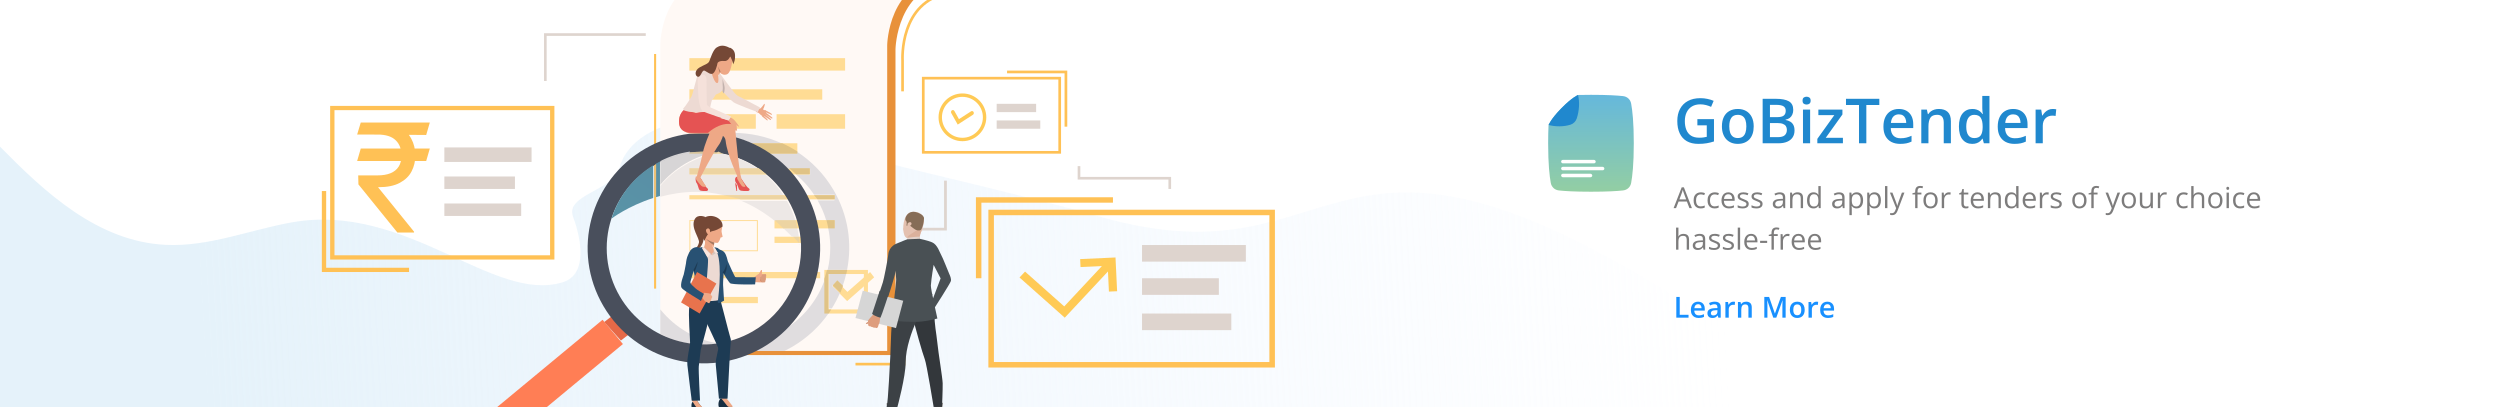 <svg width="1204" height="196" viewBox="0 0 1204 196" fill="none" xmlns="http://www.w3.org/2000/svg">
<rect x="0" y="0" width="1204" height="196" fill="#333333" stroke="none"/>
<g clip-path="url(#clip0_2945_63656)">
<rect width="1204" height="196" fill="white"/>
<path d="M79.881 117.922C100.56 118.905 120.23 110.717 140.53 107.095C195.878 97.222 237.894 146.477 271.174 135.871C283.106 132.07 279.975 115.123 275.991 104.417C272.008 93.709 295.554 91.812 298.358 80.813C301.633 67.965 316.608 59.639 331.327 58.266C346.048 56.893 360.645 60.962 374.742 64.979C418.126 77.348 486.612 92.048 529.999 104.417C651.457 139.047 635.588 30.52 820.999 152C949.499 196.5 862.091 195.482 1096.09 265.144L1000.16 292.963C976.091 290.712 932.381 271.789 915.914 269.527C899.447 267.263 884.251 269.209 879.636 277.411C874.177 287.109 884.466 302.758 897.452 316.506C907.425 327.064 919.242 337.486 927.012 348.162C934.781 358.838 937.802 370.322 929.313 375.201C921.467 379.711 905.589 377.387 890.963 371.919C876.338 366.45 862.551 358.3 849.118 350.322C801.312 321.929 753.505 293.536 705.699 265.144C685.443 253.116 663.767 240.486 641.967 235.114C620.163 229.74 599.885 235.491 606.558 249.998C612.601 263.143 637.216 277.634 638.652 289.721C640.589 306.003 602.402 298.019 586.086 304.926C564.857 313.908 586.013 344.716 578.554 362.085C569.308 383.615 536.194 388.418 475.054 361.536C432.731 342.928 390.727 320.125 347.504 302.575C304.278 285.025 252.801 276.374 238.284 295.235C229.416 306.759 235.881 326.733 219.501 333.294C199.581 341.272 160.272 324.78 129.087 309.247C113.087 301.277 93.397 292.406 82.118 295.61C75.217 297.57 73.972 303.695 67.499 306.019C59.356 308.946 44.52 305.017 32.313 298.706C20.102 292.395 9.881 284.113 -0.001 276.057V70.628C21.675 92.66 47.026 116.36 79.881 117.922Z" fill="url(#paint0_linear_2945_63656)"/>
<path d="M459 -9H349.868C321.876 -7.137 322 23.689 322 23.689V171H431.269V23.689C431.269 23.689 431.787 -7.24 459 -9" fill="#E8913A"/>
<path d="M315 139H316V26H315V139Z" fill="#FFC155"/>
<path d="M478.664 174.353H611.336V103.647H478.664V174.353ZM614 177H476V101H614V177" fill="#FFC155"/>
<path d="M161.084 122.95H264.916V53.05H161.084V122.95ZM267 125H159V51H267V125" fill="#FFC155"/>
<path d="M445.293 72.716H509.707V38.284H445.293V72.716ZM511 74H444V37H511V74Z" fill="#FFC155"/>
<path d="M455 -11C427.787 -9.242 427.269 21.689 427.269 21.689V169H318V21.689C318 21.689 317.876 -9.139 345.868 -11H455" fill="#FFF9F5"/>
<path d="M407 34H332V28H407V34Z" fill="#FFDC94"/>
<path d="M396 48H332V43H396V48Z" fill="#FFDC94"/>
<path d="M364 62H332V55H364V62Z" fill="#FFDC94"/>
<path d="M407 62H374V55H407V62Z" fill="#FFDC94"/>
<path d="M332 74H384V69H332V74Z" fill="#FFDC94"/>
<path d="M332 84H390V81H332V84Z" fill="#FFDC94"/>
<path d="M332 96H402V94H332V96Z" fill="#FFDC94"/>
<path d="M332.487 120.538H364.513V106.462H332.487V120.538ZM365 121H332V106H365V121" fill="#FFDC94"/>
<path d="M373 110H402V106H373V110Z" fill="#FFDC94"/>
<path d="M373 117H393V114H373V117Z" fill="#FFDC94"/>
<path d="M395 134H332V131H395V134Z" fill="#FFDC94"/>
<path d="M365 146H332V143H365V146Z" fill="#FFDC94"/>
<path d="M461.233 60L458.13 54.466C457.876 54.012 458.006 53.419 458.423 53.141C458.839 52.864 459.383 53.008 459.639 53.462L461.832 57.376L467.666 53.614C468.086 53.343 468.628 53.495 468.876 53.953C469.126 54.41 468.986 55.001 468.566 55.271L461.233 60" fill="#FFCA55"/>
<path d="M463.501 46.643C458.065 46.643 453.643 51.065 453.643 56.499C453.643 61.935 458.065 66.357 463.501 66.357C468.935 66.357 473.357 61.935 473.357 56.499C473.357 51.065 468.935 46.643 463.501 46.643ZM463.501 68C457.16 68 452 62.84 452 56.499C452 50.158 457.16 45 463.501 45C469.842 45 475 50.158 475 56.499C475 62.84 469.842 68 463.501 68Z" fill="#FFCA55"/>
<path d="M533.592 130.745L534.055 140.431L538 140.252L537.222 124L520.201 124.774L520.382 128.617L530.674 128.15L512.534 147.563L493.659 130.8L491 133.644L512.793 153L533.592 130.745" fill="#FFCA55"/>
<path d="M256 78H214V71H256V78Z" fill="#DED4CE"/>
<path d="M248 91H214V85H248V91Z" fill="#DED4CE"/>
<path d="M251 104H214V98H251V104Z" fill="#DED4CE"/>
<path d="M499 54H480V50H499V54Z" fill="#DED4CE"/>
<path d="M501 62H480V58H501V62Z" fill="#DED4CE"/>
<path d="M600 126H550V118H600V126Z" fill="#DED4CE"/>
<path d="M587 142H550V134H587V142Z" fill="#DED4CE"/>
<path d="M593 159H550V151H593V159Z" fill="#DED4CE"/>
<path d="M456 111H435V109.703H454.664V87H456V111Z" fill="#DED4CE"/>
<path d="M520.283 80H519V86.47H562.717V91H564V85.203H520.283V80Z" fill="#DED4CE"/>
<path d="M262 39L262 16L311 16L311 17.285L263.27 17.285L263.27 39L262 39Z" fill="#DED4CE"/>
<path d="M435.319 44H434.027V29.068C434.01 28.822 432.403 0.169 456.78 -4L457 -2.738C433.755 1.237 435.298 28.75 435.317 29.027L435.319 44" fill="#FFC155"/>
<path d="M514 61H512.694V35.301H485V34H514V61Z" fill="#FFC155"/>
<path d="M197 131H155V92H157.084V128.946H197V131Z" fill="#FFC155"/>
<path d="M472.639 134H470V95H536V97.607H472.639V134Z" fill="#FFC155"/>
<path d="M436 176H412V174.715H434.692V139H436V176" fill="#FFC155"/>
<path d="M398.969 149.031H416.031V131.967H398.969V149.031ZM418 151H397V130H418V151Z" fill="#FFDC94"/>
<path d="M407.978 145L401 137.969L403.127 135.557L408.119 140.586L419.031 131L421 133.563L407.978 145" fill="#FFDC94"/>
<path d="M377.839 169H363.418C364.566 168.438 365.7 167.834 366.822 167.188C371.225 164.65 375.146 161.606 378.557 158.172C387.698 152.314 394.128 143.738 397.387 134.148V150.444H399.366C394.817 157.102 388.724 162.877 381.245 167.188C380.121 167.834 378.989 168.44 377.839 169V169ZM400.623 148.522H399.323V131.873H407.543C407.061 133.932 406.461 135.955 405.746 137.947L402.988 135.366L400.776 137.696L404.477 141.161C403.384 143.698 402.095 146.161 400.623 148.522V148.522ZM407.957 129.953H398.597C399.423 126.472 399.847 122.897 399.847 119.299C399.847 118.726 399.834 118.158 399.813 117.586C399.715 114.948 399.387 112.304 398.824 109.685H401.882V106.115H397.905C396.915 102.832 395.541 99.608 393.763 96.503H401.882V93.757H392.065C389.619 90.094 386.724 86.881 383.495 84.146H390.144V81.4H379.912C379.455 81.085 378.995 80.779 378.528 80.48C376.13 78.062 373.535 75.894 370.783 73.986H383.626V72.931C390.738 77.511 396.905 83.778 401.452 91.553C408.515 103.627 410.462 117.25 407.957 129.953V129.953ZM376.496 69.043H362.073C356.976 66.728 351.551 65.185 346 64.466C348.4 64.154 350.806 64 353.204 64C361.25 64 369.206 65.732 376.496 69.043" fill="#E0DDDF"/>
<path d="M384 74H370.891C368.073 72.064 365.095 70.395 362 69H376.722C379.233 70.13 381.666 71.444 384 72.933V74" fill="#E0C386"/>
<path d="M390 84H383.502C382.377 82.935 381.206 81.932 380 81H390V84Z" fill="#E0C386"/>
<path d="M402 96H393.73C393.654 95.907 393.579 95.812 393.502 95.719C393.022 95.131 392.521 94.559 392 94H402V96" fill="#E0C386"/>
<path d="M402 110H398.925C398.667 108.66 398.358 107.327 398 106H402V110Z" fill="#E0C386"/>
<path d="M399.059 151H397V134.299C397.488 132.885 397.908 131.451 398.259 130H408C407.867 130.656 407.723 131.316 407.569 131.967H399.014V149.031H400.367C399.944 149.697 399.511 150.352 399.059 151" fill="#E0C386"/>
<path d="M404.723 141L401 137.412L403.226 135L406 137.673C405.609 138.793 405.182 139.906 404.723 141Z" fill="#E0C386"/>
<path d="M338.868 166C331.619 166 324.456 164.204 318 160.783V149C325.291 157.999 335.315 163.663 346 165.416C343.628 165.807 341.243 166 338.868 166" fill="#E0DDDF"/>
<path d="M230.804 223L300 165.691L290.196 154L221 211.309L230.804 223" fill="#FF7E55"/>
<path d="M299.017 164L303 160.922L294.981 152L291 155.078L299.017 164Z" fill="#E66947"/>
<path d="M298.532 142.79C291.644 131.035 290.551 117.524 294.384 105.509C297.772 94.884 305.011 85.43 315.5 79.394C337.85 66.53 366.488 74.059 379.468 96.209C383.452 103.009 385.496 110.395 385.772 117.74C386.394 134.323 377.99 150.692 362.501 159.607C340.151 172.47 311.511 164.941 298.532 142.79ZM290.582 147.367C306.111 173.869 340.376 182.877 367.117 167.486C393.858 152.095 402.947 118.135 387.42 91.634C371.89 65.132 337.623 56.124 310.882 71.513C284.141 86.903 275.052 120.864 290.582 147.367" fill="#494F5C"/>
<path d="M294.512 105.264C297.779 94.917 304.649 85.677 314.576 79.604V95.351C302.393 99.276 294.512 105.264 294.512 105.264ZM315.865 94.948V78.844C316.518 78.472 317.18 78.115 317.843 77.779V94.38C317.174 94.563 316.512 94.753 315.865 94.948" fill="url(#paint1_linear_2945_63656)"/>
<path d="M315 95V79.737C315.235 79.558 315.474 79.379 315.714 79.206C315.731 79.192 315.75 79.18 315.768 79.166C315.846 79.109 315.921 79.056 316 79V94.609C315.663 94.738 315.329 94.867 315 95" fill="#EDC176"/>
<path d="M385 118C384.899 117.884 384.799 117.766 384.698 117.649H384.986C384.99 117.766 384.995 117.884 385 118ZM384.687 114.046H381.434C380.078 112.624 378.716 111.285 377.353 110.028H384.02C384.301 111.362 384.524 112.703 384.687 114.046ZM383.107 106.424H373.173C367.748 102.073 362.308 98.922 356.963 96.725H379.003C380.764 99.858 382.126 103.112 383.107 106.424ZM318 94.779V78.132V89.492C321.302 85.572 325.308 82.147 329.963 79.411C334.464 76.769 339.225 74.982 344.058 74H347.879C354.082 75.254 360.019 77.784 365.273 81.483H332.257V84.254H368.825C372.025 87.014 374.894 90.257 377.318 93.954H348.379C343.799 92.865 339.344 92.407 335.08 92.407C328.902 92.407 323.133 93.37 318 94.779Z" fill="#EDE8E6"/>
<path d="M348 74H344C344.664 73.629 345.327 73.296 345.995 73C346.664 73.296 347.334 73.629 348 74Z" fill="#EDD4A2"/>
<path d="M369 84H332V81H365.406C366.642 81.932 367.844 82.935 369 84Z" fill="#EDD4A2"/>
<path d="M379 96H356.689C353.761 95.143 350.856 94.485 348 94H377.294C377.757 94.503 378.202 95.015 378.629 95.539C378.663 95.58 378.697 95.622 378.731 95.664C378.746 95.683 378.761 95.699 378.775 95.718C378.851 95.812 378.926 95.907 379 96" fill="#EDD4A2"/>
<path d="M384 110H377.239C375.825 108.572 374.417 107.247 373 106H383.074C383.433 107.326 383.741 108.66 384 110Z" fill="#EDD4A2"/>
<path d="M385 117H384.757C383.84 115.953 382.921 114.954 382 114H384.748C384.872 115 384.955 115.999 385 117Z" fill="#EDD4A2"/>
<path d="M318 89V77.586C322.576 75.222 327.38 73.711 332.225 73V73.435H344C339.177 74.422 334.427 76.218 329.936 78.872C325.292 81.62 321.295 85.062 318 89" fill="#D7D5D6"/>
<path d="M344.054 74H332V73.522C334.227 73.173 336.465 73 338.692 73C338.694 73 338.694 73 338.694 73C338.696 73 338.699 73 338.7 73C341.151 73 343.59 73.209 346 73.62C345.349 73.733 344.702 73.859 344.054 74Z" fill="#D7C398"/>
<path d="M379 96C378.966 95.942 378.933 95.885 378.899 95.828C378.933 95.885 378.966 95.942 379 96ZM316 79.233C323.278 75.008 331.226 73 339.071 73C336.891 73 334.699 73.156 332.519 73.47C327.663 74.173 322.848 75.666 318.262 78.002C317.603 78.337 316.946 78.692 316.297 79.062C316.197 79.12 316.101 79.175 316 79.233V79.233ZM339.079 73C339.078 73 339.074 73 339.073 73C339.074 73 339.078 73 339.079 73Z" fill="#6E727B"/>
<path d="M339.796 104.742C338.151 105.353 339.089 108.498 338.927 114.23C338.764 119.961 334.213 121 334.213 121C334.213 121 336.218 118.806 336.626 116.797C337.033 114.788 332.534 109.71 334.499 105.725C336.018 102.647 340 104.627 340 104.627L339.796 104.742Z" fill="#754836"/>
<path d="M364 136C364 136 363.416 135.671 363.073 135.774C362.728 135.878 363.723 133 363.723 133L364 136" fill="#EEA886"/>
<path d="M363.326 133.431C363.326 133.431 364.643 132.384 364.85 132.229C365.057 132.075 365.802 132.01 366.664 132C367.526 131.992 368.696 132.328 368.779 132.44C368.862 132.552 369.003 132.629 369 132.973C368.995 133.319 368.78 133.609 368.78 133.609C368.78 133.609 368.996 134.036 368.704 134.376C368.704 134.376 368.887 134.787 368.483 135.122C368.483 135.122 368.65 135.528 368.334 135.749C368.334 135.749 367.588 135.817 367.32 135.914C367.051 136.01 365.489 136.055 363.983 135.889C363.983 135.889 362.314 135.765 363.326 133.431" fill="#EEA886"/>
<path d="M366.414 134C366.414 134 366.168 134.741 366.014 134.907C365.862 135.072 366.989 136 366.989 136C366.989 136 367.129 134.396 366.414 134Z" fill="#CF8C6C"/>
<path d="M368.587 132.001C368.587 132.001 366.728 132.085 366.701 132.467C366.674 132.849 366.847 133.01 366.847 133.01L366.094 133.484C366.094 133.484 365.736 134.157 366.418 134.457C366.418 134.457 366.031 135.039 366.716 135.229C366.716 135.229 366.597 135.758 366.902 135.917C367.207 136.075 368.402 135.959 368.402 135.959C368.402 135.959 368.646 135.791 368.528 135.21C368.528 135.21 368.875 134.85 368.717 134.319C368.717 134.319 368.958 133.977 368.782 133.404C368.782 133.404 369.274 132.586 368.78 132.008C368.78 132.008 368.666 131.997 368.587 132.001" fill="#DB9C7C"/>
<path d="M366.696 133C366.696 133 367.102 131.125 366.976 130.305C366.946 130.12 366.954 130.05 366.734 130.003C366.512 129.954 366.144 130.597 365.898 131.164C365.654 131.731 365 132.43 365 132.43C365 132.43 364.978 133.013 366.696 133Z" fill="#EEA886"/>
<path d="M335.7 193.062C335.7 193.062 337.761 195.953 338.48 196.567C338.48 196.567 339.919 197.283 339.964 197.854C340.047 198.937 340.148 199.946 338.256 199.996C336.364 200.047 335.139 199.619 334.794 198.52C334.447 197.421 333.621 196.475 333.621 196.475V198.775H333.195C333.195 198.775 333.088 196.552 333.062 196.142C333.035 195.734 332.755 194.161 333.655 193.464C334.554 192.768 335.7 193.062 335.7 193.062" fill="#162D40"/>
<path d="M339 196.87C339 196.87 337.84 197.173 336.463 196.853C335.084 196.532 333.76 193.484 333.358 193.23L333 192H335.688C335.688 192 335.711 192.909 336.144 193.688C336.579 194.468 339 196.87 339 196.87Z" fill="#EEA886"/>
<path d="M349.513 191.643C349.513 191.643 349.855 192.421 350.5 193.232C350.972 193.827 352.442 196.267 353.09 196.437C353.737 196.607 355.739 196.948 355.915 198.025C356.091 199.103 356.18 199.868 354.209 199.953C352.237 200.039 350.941 200.153 349.999 198.82C349.058 197.486 347.557 196.522 347.557 196.522V200H346.791C346.791 200 346.439 196.379 346.232 196.125C346.027 195.87 345.497 193.09 347.321 191.643C349.146 190.196 349.513 191.643 349.513 191.643" fill="#162D40"/>
<path d="M353 195.824C353 195.824 351.286 196.22 350.629 195.824C349.972 195.428 347.738 191.934 347 191.725C347 191.725 347.717 190.378 349.529 191.356C349.529 191.356 352.514 195.242 353 195.824Z" fill="#EEA886"/>
<path d="M334.918 140.978C334.918 140.978 332.622 144.009 331.999 147.603C331.377 151.197 332.367 163.259 332.34 165.035C332.313 166.813 330.718 172.479 331.044 175.825C331.369 179.171 333.152 193 333.152 193L337.13 192.928C337.13 192.928 336.332 177.856 336.535 176.451C336.739 175.048 337.387 169.071 337.469 168.493C337.549 167.914 342 152.62 342 150.029C342 147.437 340.453 136.751 334.918 140.978Z" fill="#1D3B54"/>
<path d="M346.237 141.769C346.237 141.769 350.172 156.59 350.64 158.643C351.107 160.696 352.041 163.378 351.999 163.756C351.956 164.133 351.503 170.461 351.503 170.461L350.385 192H346.237C346.237 192 344.906 178.296 344.694 175.53C344.482 172.766 346.223 168.491 345.798 167.317C345.374 166.144 338.959 152.608 338.959 152.608C338.959 152.608 334.105 137.468 346.237 141.769" fill="#1D3B54"/>
<path d="M345.586 120C345.586 120 347.97 120.285 348.978 121.676C349.985 123.069 350.317 125.197 350.54 125.901C350.764 126.606 353.855 133.244 354.058 133.41C354.261 133.576 357.083 133.466 358.778 133.515C361.161 133.581 364 133.523 364 133.523L363.653 136.962C363.653 136.962 352.322 137.231 351.54 136.334C349.811 134.352 345.908 127.45 345.908 127.45C345.908 127.45 341.838 121.855 345.586 120" fill="#285173"/>
<path d="M342.31 119.104C342.31 119.104 344.295 120.048 344.985 120.189C345.674 120.328 348.347 123.827 348.816 125.105C349.286 126.383 348.816 128.299 347.852 130.549C346.886 132.799 347.796 133.55 347.356 135.8C346.913 138.051 346.527 142.815 346.611 144.065C346.694 145.315 335.461 145.55 332.896 143.273C332.896 143.273 335.474 139.385 335.803 138.828C336.135 138.273 335.86 135.245 335.555 134.467C335.252 133.689 332.079 127.431 332.079 127.431C332.079 127.431 331.583 121.995 333.074 120.826C334.37 119.813 337.902 119.451 338.536 119.228C339.17 119.007 341.014 118.91 342.31 119.104" fill="#EDDAD3"/>
<path d="M343.092 123L345 121.623L343.343 118C343.343 118 342.785 120.017 343.092 123" fill="#D6C5BE"/>
<path d="M344 116.71C344 116.71 343.579 120.343 343.668 121.525C343.668 121.525 341.483 123.587 339 119.117C339 119.117 340.045 117.277 339.258 114.767C338.471 112.258 344 116.71 344 116.71Z" fill="#EEA886"/>
<path d="M343 121V123L341 121.12L343 121Z" fill="#EEA886"/>
<path d="M343 123L342.084 121.922L338.998 119L338 119.914L343 123Z" fill="#D6C5BE"/>
<path d="M339.103 145.148C338.208 149.59 331.737 144.647 331.737 144.647C331.737 144.647 335.936 137.335 334.267 131.491C334.254 131.444 334.241 131.399 334.227 131.353C334.121 130.982 334.014 130.631 333.908 130.297C332.377 125.464 331 124.335 331 124.335C331 124.335 332.945 119.898 334.75 119.61C336.555 119.321 338.196 119 338.196 119C338.196 119 340.863 123.197 340.99 125.044C341.117 126.89 339.998 140.707 339.103 145.148" fill="#285173"/>
<path d="M350 124.844C350 124.844 349.507 129.081 348.566 131.184C348.566 131.184 348.171 135.668 348.233 137.245C348.292 138.822 348.703 144.786 348.703 144.786L346.573 145.924C346.144 146.152 345.612 145.836 345.672 145.384C346.275 140.845 348.238 123.627 344 119L345.7 119.457C345.7 119.457 349.202 122.436 350 124.844" fill="#285173"/>
<path d="M344.224 121.594L346 122L343 118L344.224 121.594Z" fill="#FAE6DE"/>
<path d="M342 122.226L340.685 124L338 119.39L338.857 119L342 122.226" fill="#FAE6DE"/>
<path d="M349.071 132C349.071 132 350.627 129.07 349.712 127C349.712 127 349.836 128.827 348 131.237L349.071 132" fill="#1D3B54"/>
<path d="M342.524 105.018C343.948 104.884 347.144 105.44 347.811 109.118C347.811 109.118 347.745 110.121 347.535 110.916C347.326 111.712 348.155 113.989 347.974 114.112C347.792 114.234 347.025 114.416 347.025 114.416C347.025 114.416 346.315 116.98 345.408 116.999C344.503 117.019 341.041 116.486 339.276 113.42C337.509 110.354 336.778 105.558 342.524 105.018" fill="#EEA886"/>
<path d="M347.99 109.078C347.99 109.078 345.565 110.87 343.095 111.325C340.624 111.778 339.284 116 339.284 116C339.284 116 335.139 109.879 338.017 105.975C340.887 102.082 348.306 104.381 347.99 109.078Z" fill="#754836"/>
<path d="M341.889 110.778C341.847 110.296 341.178 109.596 340.29 110.295C339.401 110.991 340.772 113.237 341.519 112.98C342.264 112.724 341.933 111.277 341.889 110.778Z" fill="#EEA886"/>
<path d="M344 116.859C343.932 117.193 343.863 117.585 343.806 118C341.309 116.681 340 115 340 115C341.445 116.099 344 116.859 344 116.859Z" fill="#A77860"/>
<path d="M345 136.559L336.951 151L328 145.649L335.701 131L345 136.559" fill="#E8734D"/>
<path d="M341.543 146C341.543 146 341.193 146.002 341.038 145.913C341.038 145.913 340.768 145.725 340.57 145.604C340.507 145.566 340.451 145.535 340.413 145.519C340.255 145.454 339.893 145.367 339.551 145.082C339.21 144.798 338 143.115 338 143.115L338.572 142.07L338.99 141C338.99 141 341.531 141.199 341.876 141.419C341.909 141.441 341.942 141.465 341.971 141.488C342.246 141.709 342.374 142.012 342.508 142.15C342.557 142.198 343.015 142.737 343 142.967C342.977 143.285 342.855 143.496 342.694 143.601C342.694 143.601 342.63 144.221 342.374 144.512C342.374 144.512 342.329 145.087 341.927 145.338C341.927 145.338 341.826 145.917 341.543 146" fill="#EEA886"/>
<path d="M336.039 119.015C336.039 119.015 333.352 118.656 331.941 121.5C330.53 124.344 330.536 125.557 330.348 126.947C330.17 128.258 329.367 131.838 329.285 132.207C329.204 132.578 327.385 136.986 328.218 138.528C329.057 140.077 337.578 144.636 337.524 144.978C337.469 145.319 339 141.53 339 141.53C339 141.53 335.552 139.516 334.987 138.896C334.07 137.888 332.135 136.801 332.533 135.552C333 134.084 334.403 129.13 334.728 128.403C335.053 127.679 338.115 119.938 336.039 119.015" fill="#285173"/>
<path d="M336 126C335.882 128.323 334.391 131 334.391 131C334.261 130.672 334.13 130.361 334 130.066C334.838 128.311 336 126 336 126" fill="#1D3B54"/>
<path d="M364.887 52.173C364.887 52.173 365.92 52.578 366.413 52.051C366.788 51.649 367.443 50.908 367.545 50.693C367.64 50.493 368.201 49.708 368.31 50.116C368.419 50.524 367.781 52.339 367.495 52.56C367.21 52.781 368.738 53.145 368.962 53.441C369.185 53.737 368.397 56.34 367.378 55.963C366.361 55.587 365.616 54.521 365.441 54.434C365.148 54.288 364 53.803 364 53.803L364.887 52.173" fill="#EEA886"/>
<path d="M368.388 53C368.388 53 371.586 54.583 371.717 54.894C371.849 55.203 371.758 55.398 371.454 55.264C371.148 55.13 368.322 53.837 368.322 53.837C368.322 53.837 371.815 56.442 371.973 56.668C372.064 56.8 371.91 57.188 371.741 57.134C371.572 57.079 367.974 54.727 367.974 54.727C367.974 54.727 371.232 57.165 371.312 57.401C371.383 57.606 371.163 57.923 370.91 57.762C370.657 57.599 367.517 55.534 367.517 55.534C367.517 55.534 369.744 57.474 369.75 57.73C369.757 57.952 369.609 58.221 369.037 57.697C368.465 57.174 367 56.102 367 56.102L368.388 53Z" fill="#EEA886"/>
<path d="M343.42 38.241C343.698 38.595 346.105 41.672 347.873 43.78V43.786C348.124 44.087 348.366 44.362 348.582 44.608C348.997 45.091 349.337 45.458 349.545 45.638C350.622 46.582 351.779 48.154 353.333 49.291C354.492 50.141 364.759 54 364.897 54C364.98 53.973 366 51.773 366 51.773C366 51.773 357.059 46.943 356.143 46.576C354.72 46 354.186 45.124 353.687 44.655C353.188 44.194 346.826 35.545 346.507 35.056C346.507 35.056 344.614 31.739 342.753 33.531C340.888 35.324 343.025 37.733 343.42 38.241" fill="#EDDAD3"/>
<path d="M348 38V44.073C348.201 44.413 348.395 44.722 348.569 45C348.569 45 349.325 43.244 348.835 41.169C348.351 39.095 348 38 348 38" fill="#C2B2AD"/>
<path d="M357.426 86.633C357.426 86.633 359.495 89.952 360.368 90.493C361.553 91.228 360.81 91.973 360.248 91.973C359.684 91.975 356.808 92.169 356.175 91.489C355.542 90.808 355.228 88.769 354.639 88.236C354.049 87.703 353.441 85.583 354.926 85.067C356.238 84.611 357.426 86.633 357.426 86.633" fill="#E55353"/>
<path d="M356.493 85.106C356.493 85.106 358.568 88.958 358.926 89.526C359.284 90.095 358.253 90.095 357.614 89.824C356.975 89.555 355.367 86.791 355.136 86.289C354.861 85.689 355.088 85 355.088 85L356.493 85.106Z" fill="#EEA886"/>
<path d="M354 88L354.655 91.987L355 92L354.893 89.132L354 88Z" fill="#E55353"/>
<path d="M337.941 86.623C337.941 86.623 339.711 89.948 340.459 90.491C341.474 91.227 340.838 91.973 340.356 91.973C339.873 91.975 337.413 92.17 336.871 91.488C336.327 90.806 336.058 88.763 335.554 88.229C335.049 87.696 334.511 85.517 335.799 85.054C336.93 84.651 337.941 86.623 337.941 86.623" fill="#E55353"/>
<path d="M337.003 85.114C337.003 85.114 339.461 88.958 339.908 89.526C340.356 90.095 339.067 90.095 338.268 89.824C337.469 89.555 335.461 86.791 335.17 86.289C334.827 85.689 335.109 85 335.109 85L337.003 85.114Z" fill="#EEA886"/>
<path d="M329 56.781L347.2 64.907C347.2 64.907 349.232 65.555 349.46 67.766C350.171 74.665 355.438 85.609 355.438 85.609C357.127 86.42 356.998 85.717 356.998 85.717C355.934 82.368 354.637 68.562 354.174 63.012C354.077 61.836 354.016 61.032 354.003 60.774C353.993 60.599 353.798 60.369 353.461 60.102C350.964 58.116 340.687 54.009 340.687 54.009C332.97 53.816 329 56.781 329 56.781" fill="#EEA886"/>
<path d="M327.064 59.305C327.639 64.217 332.968 64.367 332.968 64.367H341.662C341.662 64.367 339.378 69.335 338.498 73.523C337.562 77.971 335.355 85.837 335.355 85.837C335.355 85.837 335.499 86.104 337.072 85.955C337.072 85.955 343.896 72.659 346.509 69.317C347.071 68.597 348.681 64.694 348.959 62.364C349.053 61.581 348.994 60.976 348.696 60.73C348.394 60.482 347.701 60.018 346.775 59.448C344.054 57.769 339.324 55.185 336.688 54.605C333.16 53.831 330.003 53 330.003 53C330.003 53 326.488 54.392 327.064 59.305Z" fill="#EEA886"/>
<path d="M340.951 63.993H333.392C333.392 63.993 327.633 64.356 327.075 59.739C326.516 55.122 329.271 53 329.271 53C329.271 53 331.838 53.65 335.049 54.385C336.658 54.062 338.597 53.851 340.86 53.905C340.86 53.905 350.451 55.734 354 60.212C354 60.212 348.368 57.523 340.951 63.993" fill="#E55353"/>
<path d="M345.086 30.344C345.137 30.897 345.207 31.45 345.278 31.982C345.299 32.149 345.328 32.312 345.365 32.474C345.584 33.433 346.063 34.319 346.704 34.962H346.706C347.615 35.873 348.856 36.3 350.16 35.766C352.544 34.791 353 26.335 353 26.335C351.86 23.226 347.649 23.673 346.138 25.078C344.946 26.185 344.891 28.27 345.086 30.344" fill="#EEA886"/>
<path d="M346.156 34.801C346.156 34.801 347.426 37.348 347.63 39.715C347.746 41.064 348.525 42.639 347.397 43.983C346.27 45.329 344.827 45.16 344.544 45.798C344.263 46.436 343.516 47.511 343.086 47.865C342.654 48.217 342.14 51.466 341.991 51.805C341.842 52.146 342.799 53.922 335.746 53.998C328.693 54.073 329.002 52.363 329.002 52.363C329.002 52.363 330.893 50.279 333.08 46.354C333.753 45.142 335.384 36.984 336.204 35.851C337.025 34.716 341.517 28.455 346.156 34.801" fill="#EDDAD3"/>
<path d="M342 32.439C342 32.439 343.504 39.419 345.178 39.967C346.9 40.531 345.382 33.672 345.382 33.672C345.382 33.672 343.658 30.966 342 32.439Z" fill="#EEA886"/>
<path d="M351.835 27.392C351.835 27.392 353.073 29.931 353.083 31C353.083 31 353.957 29.409 353.975 28.066C353.992 26.729 354.315 24.528 352.063 23.205C349.813 21.882 351.835 27.392 351.835 27.392Z" fill="#754836"/>
<path d="M351.247 56.18C351.247 56.18 352.172 56.781 352.829 57.151C353.339 57.437 354.432 58.564 354.603 59.109C354.774 59.652 354.851 62.502 354.976 62.778C355.101 63.053 354.712 63.118 354.462 62.708C354.462 62.708 353.801 63.366 353.238 62.432C352.675 61.499 352.558 60.326 352.243 59.885C351.928 59.443 350 57.001 350 57.001C350 57.001 350.786 55.491 351.247 56.18" fill="#EEA886"/>
<path d="M354.57 59.001C354.57 59.001 355.12 59.594 355.239 59.788C355.357 59.982 355.861 60.733 355.984 60.913C356.108 61.092 355.514 61.084 354.444 60.004C353.376 58.926 354.57 59.001 354.57 59.001Z" fill="#EEA886"/>
<path d="M352 56.219L350.73 58L347 56.867L348.672 55L352 56.219" fill="#F5E1DA"/>
<path d="M340.259 39.183C340.259 39.183 340.651 35.611 338.167 36.035C335.685 36.46 336.002 39.458 336.025 40.057C336.05 40.656 336.339 47.726 336.652 49.025C336.965 50.323 337.384 52.872 338.559 53.597C339.736 54.32 350.826 57.976 350.905 58C350.983 58.025 352 56.096 352 56.096C352 56.096 344.44 52.647 343.552 52.322C342.663 51.997 340.598 51.048 340.468 50.423C340.338 49.799 340.236 39.732 340.259 39.183" fill="#F5E1DA"/>
<path d="M344.021 34.147C344.299 35.795 346.392 36.464 346.41 35.66C346.413 35.569 346.603 35.326 346.746 35.145C346.803 35.074 346.852 35.012 346.881 34.977C346.989 34.828 347.146 34.682 347.327 34.541C348.001 34.021 349 33.595 349 33.595L346.243 29C346.243 29 345.935 29.431 345.549 30.06C344.832 31.225 343.842 33.076 344.021 34.147" fill="#EEA886"/>
<path d="M351.506 27.467C351.506 27.467 350.645 29.598 348.759 29.391C346.875 29.182 345.612 29.825 345.506 30.587C345.399 31.352 344.453 35.493 342.79 35.599C341.125 35.706 339.557 33.486 338.706 34.085C337.853 34.682 337.253 37.472 335.938 36.931C334.622 36.389 334.48 33.918 336.891 32.497C339.303 31.075 341.135 30.816 341.674 29.335C342.212 27.854 343.501 23.841 345.172 22.845C346.411 22.107 347.92 21.473 350.641 22.662C353.362 23.851 352.982 26.489 352.982 26.489L351.506 27.467" fill="#754836"/>
<path d="M346.612 35C346.65 34.93 346.683 34.868 346.702 34.833C346.774 34.685 346.879 34.54 347 34.4C347 34.4 346.226 33.343 346.016 32C346.016 32 345.845 33.087 346.612 35Z" fill="#A77860"/>
<path d="M450 194.292C450 194.292 450.304 196.548 450.343 196.888C450.381 197.227 453.73 196.688 453.73 196.688L454 194.001C454 194.001 450.42 193.974 450 194.292Z" fill="#5C544D"/>
<path d="M427 194.292C427 194.292 427.304 196.548 427.343 196.888C427.38 197.227 430.728 196.688 430.728 196.688L431 194.001C431 194.001 427.42 193.974 427 194.292Z" fill="#5C544D"/>
<path d="M448.66 142C448.66 142 450.326 147.022 450.106 151.348C449.887 155.678 450.967 160.413 451.409 164.933C451.903 169.973 453.918 181.905 453.991 184.6C454.064 187.296 453.678 195.905 453.678 195.905L449.643 196C449.643 196 446.255 175.14 445.377 173.013C444.499 170.883 440.148 155.71 440.002 154.008C439.856 152.306 448.66 142 448.66 142" fill="#33373B"/>
<path d="M431.929 142.484C431.929 142.484 429.698 154.437 429.404 157.107C429.11 159.775 428.913 170.022 428.766 171.692C428.619 173.36 427.785 193.521 427 196H432.192C432.192 196 436.176 181.343 436.176 174.408C436.176 167.474 439.255 159.332 441.242 154.757C443.23 150.181 447.779 150.072 449 141.584C449 141.584 433.584 139.793 431.929 142.484" fill="#3C4145"/>
<path d="M442.4 102.391C442.4 102.391 438.246 100.795 436.33 104.049C434.413 107.304 434.598 113.817 436.693 114.618C438.786 115.42 441.933 115.001 443.006 112.965C444.077 110.928 445.045 107.985 444.998 106.018C444.951 104.051 443.491 102.959 442.4 102.391Z" fill="#E4C1B0"/>
<path d="M437.128 113.825C437.128 113.825 437.305 114.913 437.011 115.45C436.716 115.987 442.555 116 442.555 116C442.555 116 443.028 113.084 443.927 110.62C444.826 108.157 437.128 113.825 437.128 113.825Z" fill="#DBB19C"/>
<path d="M443.584 110.594C443.584 110.594 443.237 111.173 441.824 110.948C440.411 110.723 438.686 108.818 438.095 108.61C437.505 108.4 437.499 108.049 437.499 108.049L437.131 108.596L436.503 108.635C436.503 108.635 437.074 106.931 436.212 106.237C435.351 105.542 437.107 100.72 441.641 102.325C441.641 102.325 445.124 103.298 444.997 105.303C444.871 107.31 444.363 109.595 443.584 110.594" fill="#866D57"/>
<path d="M437 115.83C437 115.83 437.016 114.587 437.468 114.467C437.919 114.347 442.447 113.803 443 114.075V115.525C443 115.525 441.933 116.346 437 115.83" fill="#E2D2CA"/>
<path d="M437.156 107.529C437.265 107.286 438.445 106.59 438.897 107.335C439.347 108.079 438.213 109.08 437.581 108.995C436.949 108.909 436.875 108.145 437.156 107.529Z" fill="#E4C1B0"/>
<path d="M436.907 115.252C436.907 115.252 434.408 116.175 431.515 117.436C431.515 117.436 428.184 118.712 427.824 122.485C427.632 124.488 425.554 135.116 425.164 136.016C424.776 136.916 420.167 151.364 420.005 151.663C419.843 151.963 423.765 153.634 424.025 153.501C424.286 153.367 428.487 140.323 428.909 139.358C428.909 139.358 431.328 131.536 431.393 130.37C431.393 130.37 431.462 133.694 431.592 134.626C431.722 135.559 429.442 153.67 429.507 154.17C429.572 154.669 439.871 155.304 443.995 154.837C448.117 154.371 451.445 153.398 451.445 153.398C451.445 153.398 448.2 139.105 448.3 137.52C448.517 134.068 449.641 127.564 449.641 127.564L453.002 134.068L448.699 145.427L449.684 148.879C449.684 148.879 457.681 136.48 457.941 135.349C458.2 134.216 457.548 132.773 457.126 131.84C456.704 130.907 453.933 123.808 453.283 122.809C452.634 121.81 451.537 117.807 448.885 116.694C446.668 115.763 442.947 115 442.947 115L436.907 115.252" fill="#495054"/>
<path d="M431.509 158L412 153.162L415.489 140L435 144.838L431.509 158" fill="#D6D6D6"/>
<path d="M417.828 155C417.828 155 417.249 155.622 417.038 155.8C416.826 155.977 417.557 156.088 417.871 155.909C418.185 155.73 417.828 155 417.828 155Z" fill="#C98462"/>
<path d="M422.444 157.926C422.444 157.926 422.802 157.552 422.878 157.312C422.878 157.312 422.983 156.864 423.077 156.549C423.109 156.451 423.138 156.365 423.161 156.311C423.262 156.087 423.552 155.626 423.644 155.019C423.737 154.414 424 151.693 424 151.693L422.364 151.279L421.051 151C421.051 151 418.213 153.85 418.061 154.405C418.046 154.46 418.034 154.514 418.027 154.566C417.943 155.047 418.084 155.441 418.068 155.699C418.062 155.794 418.077 156.739 418.295 156.916C418.599 157.163 418.909 157.21 419.163 157.127C419.163 157.127 419.778 157.582 420.292 157.555C420.292 157.555 420.844 157.994 421.474 157.775C421.474 157.775 422.085 158.157 422.444 157.926" fill="#DE9D7D"/>
<path d="M428 141.565C428 141.565 424.647 151.914 424.032 153C424.032 153 421.573 152.473 420 151.169L423.68 140L428 141.565" fill="#495054"/>
<path d="M207 71.525L205.255 77.529H172L173.745 71.525H207ZM191.399 112L172.616 88.812L172.513 84.465H181.853C184.283 84.465 186.352 84.12 188.063 83.43C189.774 82.722 191.082 81.67 191.989 80.272C192.896 78.858 193.349 77.081 193.349 74.941C193.349 71.784 192.408 69.308 190.526 67.514C188.645 65.703 185.754 64.797 181.853 64.797H172L173.745 59H181.853C186.027 59 189.449 59.699 192.117 61.096C194.803 62.476 196.787 64.374 198.07 66.79C199.37 69.188 200.021 71.905 200.021 74.941C200.021 77.685 199.422 80.212 198.224 82.524C197.044 84.819 195.145 86.665 192.528 88.062C189.928 89.46 186.489 90.158 182.213 90.158H182.059L199.405 111.586V112H191.399ZM207 59L205.255 65.004L179.082 64.797L180.827 59H207Z" fill="#FFC155"/>
<path d="M759.971 45.741C759.971 45.741 757.166 46.834 752.009 52.084C746.872 57.314 745.795 60.176 745.787 60.197C745.662 62.689 745.584 65.604 745.584 69C745.584 79.133 746.276 84.982 746.858 88.111C747.232 90.121 748.772 91.499 750.77 91.718C753.466 92.014 758.224 92.334 766.209 92.334C774.194 92.334 778.952 92.014 781.648 91.718C783.646 91.499 785.186 90.121 785.56 88.111C786.142 84.982 786.834 79.133 786.834 69C786.834 58.867 786.142 53.018 785.56 49.89C785.186 47.88 783.646 46.502 781.648 46.282C778.952 45.986 774.194 45.667 766.209 45.667C763.86 45.667 761.791 45.695 759.971 45.741Z" fill="url(#paint2_linear_2945_63656)"/>
<path d="M745.785 60.198C749.085 61.043 752.98 61.099 756.345 60.052C757.768 59.61 758.877 58.481 759.357 57.048C760.553 53.477 760.848 49.106 759.969 45.742C759.969 45.742 757.164 46.835 752.008 52.085C746.851 57.335 745.785 60.198 745.785 60.198Z" fill="#2088CE"/>
<rect x="751.834" y="77" width="16.667" height="1.672" rx="0.836" fill="white"/>
<rect x="751.834" y="80.344" width="20.833" height="1.672" rx="0.836" fill="white"/>
<rect x="751.834" y="83.686" width="15" height="1.672" rx="0.836" fill="white"/>
<path d="M817.455 57.369H825.453V68.121C824.33 68.492 823.168 68.78 821.967 68.985C820.766 69.19 819.418 69.293 817.924 69.293C815.746 69.293 813.9 68.863 812.387 68.004C810.883 67.135 809.74 65.88 808.959 64.239C808.178 62.589 807.787 60.602 807.787 58.277C807.787 56.041 808.222 54.102 809.091 52.462C809.96 50.812 811.225 49.537 812.885 48.639C814.545 47.73 816.557 47.276 818.92 47.276C820.082 47.276 821.205 47.394 822.289 47.628C823.383 47.852 824.384 48.165 825.292 48.565L824.062 51.466C823.339 51.124 822.528 50.836 821.63 50.602C820.731 50.367 819.799 50.25 818.832 50.25C817.299 50.25 815.976 50.582 814.862 51.246C813.759 51.91 812.909 52.848 812.313 54.059C811.718 55.26 811.42 56.681 811.42 58.321C811.42 59.913 811.659 61.31 812.138 62.511C812.616 63.712 813.363 64.649 814.379 65.323C815.404 65.987 816.728 66.319 818.349 66.319C819.159 66.319 819.848 66.275 820.414 66.188C820.98 66.1 821.503 66.002 821.981 65.894V60.372H817.455V57.369ZM844.584 60.855C844.584 62.203 844.408 63.399 844.057 64.444C843.705 65.489 843.192 66.373 842.519 67.096C841.845 67.809 841.034 68.356 840.087 68.736C839.14 69.107 838.07 69.293 836.879 69.293C835.766 69.293 834.745 69.107 833.817 68.736C832.89 68.356 832.084 67.809 831.4 67.096C830.727 66.373 830.204 65.489 829.833 64.444C829.462 63.399 829.276 62.203 829.276 60.855C829.276 59.068 829.584 57.555 830.199 56.315C830.824 55.065 831.713 54.112 832.865 53.458C834.018 52.804 835.39 52.477 836.981 52.477C838.476 52.477 839.794 52.804 840.937 53.458C842.079 54.112 842.973 55.065 843.617 56.315C844.262 57.565 844.584 59.078 844.584 60.855ZM832.821 60.855C832.821 62.037 832.963 63.048 833.246 63.888C833.539 64.728 833.988 65.372 834.594 65.821C835.199 66.261 835.98 66.481 836.938 66.481C837.895 66.481 838.676 66.261 839.281 65.821C839.887 65.372 840.331 64.728 840.614 63.888C840.897 63.048 841.039 62.037 841.039 60.855C841.039 59.674 840.897 58.673 840.614 57.852C840.331 57.023 839.887 56.393 839.281 55.963C838.676 55.523 837.89 55.304 836.923 55.304C835.497 55.304 834.457 55.782 833.803 56.739C833.148 57.696 832.821 59.068 832.821 60.855ZM848.891 47.584H855.263C858.026 47.584 860.111 47.984 861.518 48.785C862.924 49.586 863.627 50.968 863.627 52.931C863.627 53.751 863.48 54.493 863.188 55.157C862.904 55.812 862.489 56.353 861.942 56.783C861.396 57.203 860.722 57.486 859.921 57.633V57.779C860.751 57.926 861.488 58.185 862.133 58.556C862.787 58.927 863.3 59.459 863.671 60.152C864.052 60.846 864.242 61.744 864.242 62.848C864.242 64.156 863.93 65.269 863.305 66.188C862.689 67.106 861.806 67.804 860.653 68.282C859.511 68.761 858.153 69 856.581 69H848.891V47.584ZM852.406 56.417H855.775C857.367 56.417 858.471 56.158 859.086 55.641C859.701 55.123 860.009 54.366 860.009 53.37C860.009 52.355 859.643 51.622 858.91 51.173C858.188 50.724 857.035 50.499 855.453 50.499H852.406V56.417ZM852.406 59.259V66.056H856.112C857.753 66.056 858.905 65.738 859.569 65.103C860.233 64.469 860.565 63.609 860.565 62.525C860.565 61.861 860.414 61.285 860.111 60.797C859.818 60.309 859.335 59.933 858.661 59.669C857.987 59.395 857.079 59.259 855.937 59.259H852.406ZM871.757 52.784V69H868.314V52.784H871.757ZM870.058 46.573C870.585 46.573 871.039 46.715 871.42 46.998C871.811 47.281 872.006 47.77 872.006 48.463C872.006 49.147 871.811 49.635 871.42 49.928C871.039 50.211 870.585 50.352 870.058 50.352C869.511 50.352 869.047 50.211 868.666 49.928C868.295 49.635 868.109 49.147 868.109 48.463C868.109 47.77 868.295 47.281 868.666 46.998C869.047 46.715 869.511 46.573 870.058 46.573ZM887.548 69H875.229V66.876L883.417 55.435H875.727V52.784H887.313V55.128L879.286 66.349H887.548V69ZM898.827 69H895.297V50.572H889.027V47.584H905.082V50.572H898.827V69ZM914.472 52.477C915.917 52.477 917.157 52.774 918.192 53.37C919.228 53.966 920.023 54.81 920.58 55.904C921.137 56.998 921.415 58.307 921.415 59.83V61.676H910.59C910.629 63.248 911.049 64.459 911.85 65.309C912.66 66.158 913.793 66.583 915.248 66.583C916.283 66.583 917.211 66.485 918.031 66.29C918.861 66.085 919.716 65.787 920.595 65.397V68.194C919.784 68.575 918.959 68.853 918.119 69.029C917.279 69.205 916.273 69.293 915.102 69.293C913.51 69.293 912.108 68.985 910.897 68.37C909.696 67.745 908.754 66.817 908.07 65.587C907.396 64.356 907.06 62.828 907.06 61.002C907.06 59.185 907.367 57.643 907.982 56.373C908.598 55.103 909.462 54.137 910.575 53.473C911.688 52.809 912.987 52.477 914.472 52.477ZM914.472 55.069C913.388 55.069 912.509 55.421 911.835 56.124C911.171 56.827 910.78 57.857 910.663 59.215H918.046C918.036 58.404 917.899 57.687 917.636 57.062C917.382 56.437 916.991 55.948 916.464 55.597C915.946 55.245 915.282 55.069 914.472 55.069ZM933.749 52.477C935.575 52.477 936.996 52.95 938.012 53.898C939.037 54.835 939.55 56.344 939.55 58.424V69H936.107V59.068C936.107 57.809 935.849 56.866 935.331 56.241C934.813 55.606 934.013 55.289 932.929 55.289C931.356 55.289 930.263 55.773 929.647 56.739C929.042 57.706 928.739 59.107 928.739 60.943V69H925.297V52.784H927.978L928.461 54.981H928.651C929.003 54.415 929.438 53.951 929.955 53.59C930.482 53.219 931.068 52.94 931.713 52.755C932.367 52.569 933.046 52.477 933.749 52.477ZM949.818 69.293C947.885 69.293 946.332 68.59 945.16 67.184C943.998 65.768 943.417 63.683 943.417 60.929C943.417 58.145 944.008 56.041 945.189 54.615C946.381 53.19 947.948 52.477 949.892 52.477C950.712 52.477 951.43 52.589 952.045 52.813C952.66 53.028 953.188 53.321 953.627 53.692C954.076 54.063 954.457 54.478 954.77 54.938H954.931C954.882 54.635 954.823 54.2 954.755 53.634C954.696 53.058 954.667 52.525 954.667 52.037V46.207H958.124V69H955.429L954.813 66.788H954.667C954.374 67.257 954.003 67.682 953.554 68.062C953.114 68.434 952.587 68.731 951.972 68.956C951.366 69.181 950.648 69.293 949.818 69.293ZM950.785 66.495C952.26 66.495 953.3 66.07 953.905 65.221C954.511 64.371 954.823 63.097 954.843 61.398V60.943C954.843 59.127 954.55 57.735 953.964 56.769C953.378 55.792 952.309 55.304 950.756 55.304C949.516 55.304 948.568 55.807 947.914 56.812C947.27 57.809 946.947 59.2 946.947 60.987C946.947 62.774 947.27 64.142 947.914 65.089C948.568 66.026 949.525 66.495 950.785 66.495ZM969.521 52.477C970.966 52.477 972.206 52.774 973.241 53.37C974.276 53.966 975.072 54.81 975.629 55.904C976.186 56.998 976.464 58.307 976.464 59.83V61.676H965.639C965.678 63.248 966.098 64.459 966.898 65.309C967.709 66.158 968.842 66.583 970.297 66.583C971.332 66.583 972.26 66.485 973.08 66.29C973.91 66.085 974.765 65.787 975.644 65.397V68.194C974.833 68.575 974.008 68.853 973.168 69.029C972.328 69.205 971.322 69.293 970.15 69.293C968.559 69.293 967.157 68.985 965.946 68.37C964.745 67.745 963.803 66.817 963.119 65.587C962.445 64.356 962.108 62.828 962.108 61.002C962.108 59.185 962.416 57.643 963.031 56.373C963.646 55.103 964.511 54.137 965.624 53.473C966.737 52.809 968.036 52.477 969.521 52.477ZM969.521 55.069C968.437 55.069 967.558 55.421 966.884 56.124C966.22 56.827 965.829 57.857 965.712 59.215H973.095C973.085 58.404 972.948 57.687 972.685 57.062C972.431 56.437 972.04 55.948 971.513 55.597C970.995 55.245 970.331 55.069 969.521 55.069ZM988.563 52.477C988.837 52.477 989.135 52.491 989.457 52.52C989.779 52.55 990.058 52.589 990.292 52.638L989.97 55.86C989.765 55.802 989.511 55.758 989.208 55.728C988.915 55.699 988.651 55.685 988.417 55.685C987.802 55.685 987.216 55.787 986.659 55.992C986.103 56.188 985.609 56.49 985.18 56.9C984.75 57.301 984.413 57.804 984.169 58.409C983.925 59.015 983.803 59.718 983.803 60.519V69H980.346V52.784H983.041L983.51 55.641H983.671C983.993 55.065 984.394 54.537 984.872 54.059C985.351 53.58 985.897 53.199 986.513 52.916C987.138 52.623 987.821 52.477 988.563 52.477Z" fill="#2088CE"/>
<path d="M813.636 100.246L812.405 97.074H808.399L807.176 100.246H806L809.91 90.211H810.956L814.839 100.246H813.636ZM812.057 96.042L810.888 92.891C810.86 92.809 810.815 92.674 810.751 92.487C810.692 92.3 810.63 92.107 810.566 91.906C810.503 91.706 810.45 91.544 810.409 91.421C810.364 91.608 810.313 91.795 810.259 91.981C810.209 92.164 810.159 92.335 810.108 92.494C810.058 92.649 810.015 92.781 809.979 92.891L808.789 96.042H812.057ZM819.057 100.383C818.382 100.383 817.787 100.244 817.272 99.966C816.757 99.688 816.356 99.264 816.069 98.694C815.782 98.125 815.639 97.407 815.639 96.541C815.639 95.634 815.789 94.894 816.09 94.319C816.395 93.741 816.814 93.312 817.348 93.034C817.881 92.756 818.487 92.617 819.166 92.617C819.54 92.617 819.9 92.656 820.246 92.733C820.597 92.806 820.884 92.9 821.107 93.014L820.766 93.964C820.538 93.873 820.273 93.791 819.973 93.718C819.676 93.645 819.398 93.608 819.139 93.608C818.619 93.608 818.186 93.72 817.84 93.943C817.498 94.167 817.241 94.495 817.067 94.928C816.899 95.361 816.814 95.894 816.814 96.527C816.814 97.133 816.896 97.651 817.061 98.079C817.229 98.507 817.478 98.836 817.806 99.064C818.138 99.287 818.553 99.398 819.05 99.398C819.446 99.398 819.804 99.357 820.123 99.275C820.442 99.189 820.731 99.088 820.991 98.975V99.986C820.741 100.114 820.46 100.212 820.15 100.28C819.845 100.349 819.48 100.383 819.057 100.383ZM825.77 100.383C825.095 100.383 824.5 100.244 823.985 99.966C823.47 99.688 823.069 99.264 822.782 98.694C822.495 98.125 822.352 97.407 822.352 96.541C822.352 95.634 822.502 94.894 822.803 94.319C823.108 93.741 823.527 93.312 824.061 93.034C824.594 92.756 825.2 92.617 825.879 92.617C826.253 92.617 826.613 92.656 826.959 92.733C827.31 92.806 827.597 92.9 827.82 93.014L827.479 93.964C827.251 93.873 826.986 93.791 826.686 93.718C826.389 93.645 826.111 93.608 825.852 93.608C825.332 93.608 824.899 93.72 824.553 93.943C824.211 94.167 823.953 94.495 823.78 94.928C823.612 95.361 823.527 95.894 823.527 96.527C823.527 97.133 823.609 97.651 823.773 98.079C823.942 98.507 824.19 98.836 824.519 99.064C824.851 99.287 825.266 99.398 825.763 99.398C826.159 99.398 826.517 99.357 826.836 99.275C827.155 99.189 827.444 99.088 827.704 98.975V99.986C827.453 100.114 827.173 100.212 826.863 100.28C826.558 100.349 826.193 100.383 825.77 100.383ZM832.366 92.617C833.004 92.617 833.551 92.758 834.007 93.041C834.463 93.324 834.811 93.72 835.053 94.231C835.294 94.736 835.415 95.329 835.415 96.008V96.712H830.24C830.254 97.591 830.473 98.261 830.896 98.722C831.32 99.182 831.917 99.412 832.688 99.412C833.161 99.412 833.581 99.369 833.945 99.282C834.31 99.196 834.688 99.068 835.08 98.899V99.897C834.702 100.066 834.326 100.189 833.952 100.267C833.583 100.344 833.146 100.383 832.64 100.383C831.92 100.383 831.291 100.237 830.753 99.945C830.22 99.649 829.805 99.216 829.509 98.647C829.213 98.077 829.064 97.38 829.064 96.555C829.064 95.748 829.199 95.051 829.468 94.463C829.741 93.87 830.124 93.415 830.616 93.096C831.113 92.777 831.696 92.617 832.366 92.617ZM832.353 93.547C831.746 93.547 831.263 93.745 830.903 94.142C830.543 94.538 830.329 95.092 830.261 95.803H834.226C834.221 95.356 834.15 94.964 834.014 94.627C833.882 94.285 833.679 94.021 833.405 93.834C833.132 93.643 832.781 93.547 832.353 93.547ZM842.189 98.195C842.189 98.674 842.069 99.077 841.827 99.405C841.59 99.729 841.248 99.973 840.802 100.137C840.36 100.301 839.831 100.383 839.216 100.383C838.692 100.383 838.238 100.342 837.855 100.26C837.473 100.178 837.138 100.062 836.851 99.911V98.865C837.156 99.016 837.521 99.152 837.944 99.275C838.368 99.398 838.801 99.46 839.243 99.46C839.89 99.46 840.36 99.355 840.651 99.145C840.943 98.936 841.089 98.651 841.089 98.291C841.089 98.086 841.03 97.906 840.911 97.751C840.797 97.591 840.604 97.439 840.33 97.293C840.057 97.143 839.678 96.978 839.195 96.801C838.717 96.618 838.302 96.439 837.951 96.261C837.605 96.079 837.336 95.857 837.145 95.598C836.958 95.338 836.864 95.001 836.864 94.586C836.864 93.953 837.119 93.467 837.63 93.13C838.145 92.788 838.819 92.617 839.653 92.617C840.104 92.617 840.526 92.663 840.918 92.754C841.314 92.841 841.684 92.959 842.025 93.109L841.643 94.019C841.333 93.886 841.002 93.775 840.651 93.684C840.3 93.592 839.943 93.547 839.578 93.547C839.054 93.547 838.651 93.633 838.368 93.807C838.09 93.98 837.951 94.217 837.951 94.518C837.951 94.75 838.015 94.941 838.143 95.092C838.275 95.242 838.484 95.383 838.771 95.516C839.059 95.648 839.437 95.803 839.906 95.981C840.376 96.154 840.781 96.334 841.123 96.52C841.465 96.703 841.727 96.926 841.909 97.19C842.096 97.45 842.189 97.785 842.189 98.195ZM848.861 98.195C848.861 98.674 848.741 99.077 848.499 99.405C848.262 99.729 847.92 99.973 847.474 100.137C847.032 100.301 846.503 100.383 845.888 100.383C845.364 100.383 844.91 100.342 844.527 100.26C844.145 100.178 843.81 100.062 843.522 99.911V98.865C843.828 99.016 844.192 99.152 844.616 99.275C845.04 99.398 845.473 99.46 845.915 99.46C846.562 99.46 847.032 99.355 847.323 99.145C847.615 98.936 847.761 98.651 847.761 98.291C847.761 98.086 847.701 97.906 847.583 97.751C847.469 97.591 847.275 97.439 847.002 97.293C846.729 97.143 846.35 96.978 845.867 96.801C845.389 96.618 844.974 96.439 844.623 96.261C844.277 96.079 844.008 95.857 843.816 95.598C843.63 95.338 843.536 95.001 843.536 94.586C843.536 93.953 843.791 93.467 844.302 93.13C844.817 92.788 845.491 92.617 846.325 92.617C846.776 92.617 847.198 92.663 847.59 92.754C847.986 92.841 848.355 92.959 848.697 93.109L848.314 94.019C848.005 93.886 847.674 93.775 847.323 93.684C846.972 93.592 846.615 93.547 846.25 93.547C845.726 93.547 845.323 93.633 845.04 93.807C844.762 93.98 844.623 94.217 844.623 94.518C844.623 94.75 844.687 94.941 844.814 95.092C844.947 95.242 845.156 95.383 845.443 95.516C845.73 95.648 846.109 95.803 846.578 95.981C847.048 96.154 847.453 96.334 847.795 96.52C848.137 96.703 848.399 96.926 848.581 97.19C848.768 97.45 848.861 97.785 848.861 98.195ZM857.126 92.631C858.019 92.631 858.682 92.831 859.115 93.232C859.548 93.633 859.765 94.274 859.765 95.153V100.246H858.938L858.719 99.139H858.664C858.454 99.412 858.236 99.642 858.008 99.829C857.78 100.011 857.516 100.15 857.215 100.246C856.919 100.337 856.554 100.383 856.121 100.383C855.665 100.383 855.26 100.303 854.904 100.144C854.553 99.984 854.275 99.743 854.07 99.419C853.87 99.095 853.77 98.685 853.77 98.189C853.77 97.441 854.066 96.867 854.658 96.466C855.251 96.065 856.153 95.846 857.365 95.81L858.657 95.755V95.297C858.657 94.65 858.518 94.196 858.24 93.936C857.962 93.677 857.57 93.547 857.064 93.547C856.673 93.547 856.299 93.604 855.943 93.718C855.588 93.832 855.251 93.966 854.932 94.121L854.583 93.26C854.92 93.087 855.308 92.939 855.745 92.815C856.183 92.692 856.643 92.631 857.126 92.631ZM858.644 96.555L857.502 96.603C856.568 96.639 855.909 96.792 855.526 97.061C855.144 97.329 854.952 97.71 854.952 98.202C854.952 98.63 855.082 98.947 855.342 99.152C855.602 99.357 855.946 99.46 856.374 99.46C857.039 99.46 857.584 99.275 858.008 98.906C858.432 98.537 858.644 97.983 858.644 97.245V96.555ZM865.65 92.617C866.539 92.617 867.211 92.836 867.667 93.273C868.123 93.706 868.351 94.404 868.351 95.365V100.246H867.229V95.44C867.229 94.816 867.086 94.349 866.799 94.039C866.516 93.729 866.081 93.574 865.493 93.574C864.664 93.574 864.08 93.809 863.743 94.278C863.406 94.748 863.237 95.429 863.237 96.322V100.246H862.103V92.754H863.019L863.189 93.834H863.251C863.41 93.57 863.613 93.349 863.859 93.171C864.105 92.989 864.381 92.852 864.687 92.761C864.992 92.665 865.313 92.617 865.65 92.617ZM873.354 100.383C872.407 100.383 871.655 100.059 871.099 99.412C870.547 98.765 870.271 97.803 870.271 96.527C870.271 95.238 870.554 94.265 871.119 93.608C871.684 92.948 872.436 92.617 873.375 92.617C873.771 92.617 874.118 92.67 874.414 92.774C874.71 92.879 874.965 93.02 875.18 93.198C875.394 93.371 875.574 93.57 875.72 93.793H875.802C875.784 93.652 875.765 93.458 875.747 93.212C875.729 92.966 875.72 92.765 875.72 92.61V89.609H876.854V100.246H875.938L875.768 99.18H875.72C875.578 99.403 875.398 99.606 875.18 99.788C874.965 99.97 874.708 100.116 874.407 100.226C874.111 100.33 873.76 100.383 873.354 100.383ZM873.532 99.439C874.334 99.439 874.902 99.212 875.234 98.756C875.567 98.3 875.733 97.623 875.733 96.726V96.52C875.733 95.568 875.574 94.837 875.255 94.326C874.94 93.816 874.366 93.561 873.532 93.561C872.835 93.561 872.313 93.829 871.967 94.367C871.62 94.9 871.447 95.63 871.447 96.555C871.447 97.475 871.618 98.186 871.96 98.688C872.306 99.189 872.83 99.439 873.532 99.439ZM885.7 92.631C886.593 92.631 887.257 92.831 887.689 93.232C888.122 93.633 888.339 94.274 888.339 95.153V100.246H887.512L887.293 99.139H887.238C887.029 99.412 886.81 99.642 886.582 99.829C886.354 100.011 886.09 100.15 885.789 100.246C885.493 100.337 885.128 100.383 884.695 100.383C884.24 100.383 883.834 100.303 883.479 100.144C883.128 99.984 882.85 99.743 882.645 99.419C882.444 99.095 882.344 98.685 882.344 98.189C882.344 97.441 882.64 96.867 883.232 96.466C883.825 96.065 884.727 95.846 885.939 95.81L887.231 95.755V95.297C887.231 94.65 887.092 94.196 886.814 93.936C886.536 93.677 886.145 93.547 885.639 93.547C885.247 93.547 884.873 93.604 884.518 93.718C884.162 93.832 883.825 93.966 883.506 94.121L883.157 93.26C883.494 93.087 883.882 92.939 884.319 92.815C884.757 92.692 885.217 92.631 885.7 92.631ZM887.218 96.555L886.076 96.603C885.142 96.639 884.483 96.792 884.101 97.061C883.718 97.329 883.526 97.71 883.526 98.202C883.526 98.63 883.656 98.947 883.916 99.152C884.176 99.357 884.52 99.46 884.948 99.46C885.614 99.46 886.158 99.275 886.582 98.906C887.006 98.537 887.218 97.983 887.218 97.245V96.555ZM894.197 92.617C895.132 92.617 895.877 92.939 896.433 93.581C896.989 94.224 897.267 95.19 897.267 96.48C897.267 97.332 897.139 98.047 896.884 98.626C896.629 99.205 896.269 99.642 895.804 99.939C895.343 100.235 894.799 100.383 894.17 100.383C893.773 100.383 893.425 100.33 893.124 100.226C892.823 100.121 892.566 99.98 892.352 99.802C892.137 99.624 891.96 99.43 891.818 99.221H891.736C891.75 99.398 891.766 99.613 891.784 99.863C891.807 100.114 891.818 100.333 891.818 100.52V103.596H890.677V92.754H891.613L891.764 93.861H891.818C891.964 93.633 892.142 93.426 892.352 93.239C892.561 93.048 892.816 92.897 893.117 92.788C893.423 92.674 893.783 92.617 894.197 92.617ZM893.999 93.574C893.479 93.574 893.06 93.674 892.741 93.875C892.427 94.076 892.197 94.376 892.051 94.777C891.905 95.174 891.827 95.673 891.818 96.274V96.493C891.818 97.127 891.887 97.662 892.023 98.1C892.165 98.537 892.395 98.87 892.714 99.098C893.037 99.326 893.47 99.439 894.013 99.439C894.478 99.439 894.865 99.314 895.175 99.064C895.485 98.813 895.715 98.464 895.865 98.018C896.02 97.566 896.098 97.049 896.098 96.466C896.098 95.582 895.924 94.88 895.578 94.36C895.236 93.836 894.71 93.574 893.999 93.574ZM902.77 92.617C903.704 92.617 904.449 92.939 905.005 93.581C905.561 94.224 905.839 95.19 905.839 96.48C905.839 97.332 905.711 98.047 905.456 98.626C905.201 99.205 904.841 99.642 904.376 99.939C903.916 100.235 903.371 100.383 902.742 100.383C902.346 100.383 901.997 100.33 901.696 100.226C901.396 100.121 901.138 99.98 900.924 99.802C900.71 99.624 900.532 99.43 900.391 99.221H900.309C900.322 99.398 900.338 99.613 900.356 99.863C900.379 100.114 900.391 100.333 900.391 100.52V103.596H899.249V92.754H900.186L900.336 93.861H900.391C900.536 93.633 900.714 93.426 900.924 93.239C901.133 93.048 901.389 92.897 901.689 92.788C901.995 92.674 902.355 92.617 902.77 92.617ZM902.571 93.574C902.052 93.574 901.632 93.674 901.313 93.875C900.999 94.076 900.769 94.376 900.623 94.777C900.477 95.174 900.4 95.673 900.391 96.274V96.493C900.391 97.127 900.459 97.662 900.596 98.1C900.737 98.537 900.967 98.87 901.286 99.098C901.61 99.326 902.043 99.439 902.585 99.439C903.05 99.439 903.437 99.314 903.747 99.064C904.057 98.813 904.287 98.464 904.438 98.018C904.592 97.566 904.67 97.049 904.67 96.466C904.67 95.582 904.497 94.88 904.15 94.36C903.809 93.836 903.282 93.574 902.571 93.574ZM908.963 100.246H907.821V89.609H908.963V100.246ZM910.18 92.754H911.396L913.051 97.102C913.146 97.357 913.235 97.603 913.317 97.84C913.399 98.072 913.472 98.296 913.536 98.51C913.6 98.724 913.65 98.931 913.687 99.132H913.734C913.798 98.904 913.889 98.606 914.008 98.236C914.126 97.863 914.254 97.482 914.391 97.095L915.956 92.754H917.18L913.919 101.347C913.746 101.807 913.543 102.208 913.311 102.55C913.083 102.892 912.805 103.154 912.477 103.336C912.148 103.523 911.752 103.616 911.287 103.616C911.073 103.616 910.884 103.603 910.72 103.575C910.556 103.552 910.414 103.525 910.296 103.493V102.584C910.396 102.607 910.517 102.627 910.658 102.646C910.804 102.664 910.954 102.673 911.109 102.673C911.392 102.673 911.636 102.618 911.841 102.509C912.05 102.404 912.23 102.249 912.381 102.044C912.531 101.839 912.661 101.595 912.771 101.312L913.181 100.26L910.18 92.754ZM925.349 93.643H923.482V100.246H922.348V93.643H921.021V93.096L922.348 92.72V92.221C922.348 91.592 922.441 91.081 922.628 90.689C922.815 90.293 923.086 90.001 923.441 89.814C923.797 89.628 924.23 89.534 924.74 89.534C925.027 89.534 925.289 89.559 925.526 89.609C925.768 89.659 925.98 89.716 926.162 89.78L925.868 90.676C925.713 90.626 925.538 90.58 925.342 90.539C925.15 90.493 924.954 90.471 924.754 90.471C924.321 90.471 924 90.612 923.79 90.894C923.585 91.172 923.482 91.61 923.482 92.207V92.754H925.349V93.643ZM933.189 96.486C933.189 97.102 933.11 97.651 932.95 98.134C932.791 98.617 932.561 99.025 932.26 99.357C931.959 99.69 931.594 99.945 931.166 100.123C930.742 100.296 930.261 100.383 929.724 100.383C929.222 100.383 928.762 100.296 928.343 100.123C927.928 99.945 927.568 99.69 927.263 99.357C926.962 99.025 926.727 98.617 926.559 98.134C926.395 97.651 926.312 97.102 926.312 96.486C926.312 95.666 926.451 94.969 926.729 94.394C927.007 93.816 927.404 93.376 927.919 93.075C928.438 92.77 929.056 92.617 929.771 92.617C930.455 92.617 931.052 92.77 931.562 93.075C932.077 93.38 932.476 93.823 932.759 94.401C933.046 94.976 933.189 95.671 933.189 96.486ZM927.488 96.486C927.488 97.088 927.568 97.61 927.728 98.052C927.887 98.494 928.133 98.836 928.466 99.077C928.799 99.319 929.227 99.439 929.751 99.439C930.271 99.439 930.697 99.319 931.029 99.077C931.367 98.836 931.615 98.494 931.774 98.052C931.934 97.61 932.014 97.088 932.014 96.486C932.014 95.889 931.934 95.374 931.774 94.941C931.615 94.504 931.369 94.167 931.036 93.93C930.703 93.693 930.273 93.574 929.744 93.574C928.965 93.574 928.393 93.832 928.028 94.347C927.668 94.862 927.488 95.575 927.488 96.486ZM938.556 92.617C938.706 92.617 938.863 92.626 939.027 92.644C939.191 92.658 939.337 92.679 939.465 92.706L939.321 93.759C939.198 93.727 939.062 93.702 938.911 93.684C938.761 93.665 938.619 93.656 938.487 93.656C938.187 93.656 937.902 93.718 937.633 93.841C937.368 93.959 937.136 94.132 936.936 94.36C936.735 94.584 936.578 94.855 936.464 95.174C936.35 95.488 936.293 95.839 936.293 96.227V100.246H935.151V92.754H936.095L936.218 94.135H936.266C936.421 93.857 936.607 93.604 936.826 93.376C937.045 93.144 937.298 92.959 937.585 92.822C937.877 92.686 938.2 92.617 938.556 92.617ZM946.937 99.453C947.123 99.453 947.315 99.437 947.511 99.405C947.707 99.373 947.866 99.335 947.989 99.289V100.171C947.857 100.23 947.673 100.28 947.436 100.321C947.203 100.362 946.975 100.383 946.752 100.383C946.355 100.383 945.995 100.314 945.672 100.178C945.348 100.036 945.089 99.799 944.893 99.467C944.701 99.134 944.605 98.674 944.605 98.086V93.643H943.539V93.089L944.612 92.644L945.063 91.018H945.747V92.754H947.941V93.643H945.747V98.052C945.747 98.521 945.854 98.872 946.068 99.105C946.287 99.337 946.576 99.453 946.937 99.453ZM952.392 92.617C953.03 92.617 953.576 92.758 954.032 93.041C954.488 93.324 954.837 93.72 955.078 94.231C955.32 94.736 955.44 95.329 955.44 96.008V96.712H950.266C950.279 97.591 950.498 98.261 950.922 98.722C951.346 99.182 951.943 99.412 952.713 99.412C953.187 99.412 953.606 99.369 953.971 99.282C954.335 99.196 954.714 99.068 955.105 98.899V99.897C954.727 100.066 954.351 100.189 953.978 100.267C953.608 100.344 953.171 100.383 952.665 100.383C951.945 100.383 951.316 100.237 950.778 99.945C950.245 99.649 949.83 99.216 949.534 98.647C949.238 98.077 949.09 97.38 949.09 96.555C949.09 95.748 949.224 95.051 949.493 94.463C949.767 93.87 950.149 93.415 950.642 93.096C951.138 92.777 951.722 92.617 952.392 92.617ZM952.378 93.547C951.772 93.547 951.289 93.745 950.929 94.142C950.569 94.538 950.354 95.092 950.286 95.803H954.251C954.246 95.356 954.176 94.964 954.039 94.627C953.907 94.285 953.704 94.021 953.431 93.834C953.157 93.643 952.806 93.547 952.378 93.547ZM960.916 92.617C961.805 92.617 962.477 92.836 962.933 93.273C963.388 93.706 963.616 94.404 963.616 95.365V100.246H962.495V95.44C962.495 94.816 962.352 94.349 962.064 94.039C961.782 93.729 961.347 93.574 960.759 93.574C959.929 93.574 959.346 93.809 959.009 94.278C958.672 94.748 958.503 95.429 958.503 96.322V100.246H957.368V92.754H958.284L958.455 93.834H958.517C958.676 93.57 958.879 93.349 959.125 93.171C959.371 92.989 959.647 92.852 959.952 92.761C960.257 92.665 960.579 92.617 960.916 92.617ZM968.62 100.383C967.672 100.383 966.92 100.059 966.364 99.412C965.813 98.765 965.537 97.803 965.537 96.527C965.537 95.238 965.82 94.265 966.385 93.608C966.95 92.948 967.702 92.617 968.641 92.617C969.037 92.617 969.383 92.67 969.68 92.774C969.976 92.879 970.231 93.02 970.445 93.198C970.66 93.371 970.84 93.57 970.985 93.793H971.067C971.049 93.652 971.031 93.458 971.013 93.212C970.994 92.966 970.985 92.765 970.985 92.61V89.609H972.12V100.246H971.204L971.033 99.18H970.985C970.844 99.403 970.664 99.606 970.445 99.788C970.231 99.97 969.974 100.116 969.673 100.226C969.377 100.33 969.026 100.383 968.62 100.383ZM968.798 99.439C969.6 99.439 970.167 99.212 970.5 98.756C970.833 98.3 970.999 97.623 970.999 96.726V96.52C970.999 95.568 970.84 94.837 970.521 94.326C970.206 93.816 969.632 93.561 968.798 93.561C968.101 93.561 967.579 93.829 967.232 94.367C966.886 94.9 966.713 95.63 966.713 96.555C966.713 97.475 966.884 98.186 967.226 98.688C967.572 99.189 968.096 99.439 968.798 99.439ZM977.411 92.617C978.049 92.617 978.596 92.758 979.052 93.041C979.507 93.324 979.856 93.72 980.098 94.231C980.339 94.736 980.46 95.329 980.46 96.008V96.712H975.285C975.299 97.591 975.518 98.261 975.941 98.722C976.365 99.182 976.962 99.412 977.732 99.412C978.206 99.412 978.626 99.369 978.99 99.282C979.355 99.196 979.733 99.068 980.125 98.899V99.897C979.747 100.066 979.371 100.189 978.997 100.267C978.628 100.344 978.19 100.383 977.685 100.383C976.965 100.383 976.336 100.237 975.798 99.945C975.265 99.649 974.85 99.216 974.554 98.647C974.257 98.077 974.109 97.38 974.109 96.555C974.109 95.748 974.244 95.051 974.513 94.463C974.786 93.87 975.169 93.415 975.661 93.096C976.158 92.777 976.741 92.617 977.411 92.617ZM977.397 93.547C976.791 93.547 976.308 93.745 975.948 94.142C975.588 94.538 975.374 95.092 975.306 95.803H979.271C979.266 95.356 979.195 94.964 979.059 94.627C978.926 94.285 978.724 94.021 978.45 93.834C978.177 93.643 977.826 93.547 977.397 93.547ZM985.792 92.617C985.942 92.617 986.1 92.626 986.264 92.644C986.428 92.658 986.574 92.679 986.701 92.706L986.558 93.759C986.435 93.727 986.298 93.702 986.147 93.684C985.997 93.665 985.856 93.656 985.724 93.656C985.423 93.656 985.138 93.718 984.869 93.841C984.605 93.959 984.372 94.132 984.172 94.36C983.971 94.584 983.814 94.855 983.7 95.174C983.586 95.488 983.529 95.839 983.529 96.227V100.246H982.388V92.754H983.331L983.454 94.135H983.502C983.657 93.857 983.844 93.604 984.062 93.376C984.281 93.144 984.534 92.959 984.821 92.822C985.113 92.686 985.437 92.617 985.792 92.617ZM992.963 98.195C992.963 98.674 992.842 99.077 992.601 99.405C992.364 99.729 992.022 99.973 991.575 100.137C991.133 100.301 990.604 100.383 989.989 100.383C989.465 100.383 989.012 100.342 988.629 100.26C988.246 100.178 987.911 100.062 987.624 99.911V98.865C987.929 99.016 988.294 99.152 988.718 99.275C989.142 99.398 989.575 99.46 990.017 99.46C990.664 99.46 991.133 99.355 991.425 99.145C991.716 98.936 991.862 98.651 991.862 98.291C991.862 98.086 991.803 97.906 991.685 97.751C991.571 97.591 991.377 97.439 991.104 97.293C990.83 97.143 990.452 96.978 989.969 96.801C989.49 96.618 989.076 96.439 988.725 96.261C988.378 96.079 988.109 95.857 987.918 95.598C987.731 95.338 987.638 95.001 987.638 94.586C987.638 93.953 987.893 93.467 988.403 93.13C988.918 92.788 989.593 92.617 990.427 92.617C990.878 92.617 991.299 92.663 991.691 92.754C992.088 92.841 992.457 92.959 992.799 93.109L992.416 94.019C992.106 93.886 991.776 93.775 991.425 93.684C991.074 93.592 990.716 93.547 990.352 93.547C989.827 93.547 989.424 93.633 989.142 93.807C988.864 93.98 988.725 94.217 988.725 94.518C988.725 94.75 988.788 94.941 988.916 95.092C989.048 95.242 989.258 95.383 989.545 95.516C989.832 95.648 990.21 95.803 990.68 95.981C991.149 96.154 991.555 96.334 991.896 96.52C992.238 96.703 992.5 96.926 992.683 97.19C992.869 97.45 992.963 97.785 992.963 98.195ZM1004.88 96.486C1004.88 97.102 1004.81 97.651 1004.65 98.134C1004.49 98.617 1004.26 99.025 1003.96 99.357C1003.65 99.69 1003.29 99.945 1002.86 100.123C1002.44 100.296 1001.96 100.383 1001.42 100.383C1000.92 100.383 1000.46 100.296 1000.04 100.123C999.623 99.945 999.263 99.69 998.958 99.357C998.657 99.025 998.423 98.617 998.254 98.134C998.09 97.651 998.008 97.102 998.008 96.486C998.008 95.666 998.147 94.969 998.425 94.394C998.703 93.816 999.099 93.376 999.614 93.075C1000.13 92.77 1000.75 92.617 1001.47 92.617C1002.15 92.617 1002.75 92.77 1003.26 93.075C1003.77 93.38 1004.17 93.823 1004.45 94.401C1004.74 94.976 1004.88 95.671 1004.88 96.486ZM999.184 96.486C999.184 97.088 999.263 97.61 999.423 98.052C999.582 98.494 999.828 98.836 1000.16 99.077C1000.49 99.319 1000.92 99.439 1001.45 99.439C1001.97 99.439 1002.39 99.319 1002.72 99.077C1003.06 98.836 1003.31 98.494 1003.47 98.052C1003.63 97.61 1003.71 97.088 1003.71 96.486C1003.71 95.889 1003.63 95.374 1003.47 94.941C1003.31 94.504 1003.06 94.167 1002.73 93.93C1002.4 93.693 1001.97 93.574 1001.44 93.574C1000.66 93.574 1000.09 93.832 999.724 94.347C999.364 94.862 999.184 95.575 999.184 96.486ZM1010.18 93.643H1008.32V100.246H1007.18V93.643H1005.86V93.096L1007.18 92.72V92.221C1007.18 91.592 1007.28 91.081 1007.46 90.689C1007.65 90.293 1007.92 90.001 1008.28 89.814C1008.63 89.628 1009.06 89.534 1009.57 89.534C1009.86 89.534 1010.12 89.559 1010.36 89.609C1010.6 89.659 1010.81 89.716 1011 89.78L1010.7 90.676C1010.55 90.626 1010.37 90.58 1010.18 90.539C1009.98 90.493 1009.79 90.471 1009.59 90.471C1009.15 90.471 1008.83 90.612 1008.62 90.894C1008.42 91.172 1008.32 91.61 1008.32 92.207V92.754H1010.18V93.643ZM1014.02 92.754H1015.23L1016.89 97.102C1016.98 97.357 1017.07 97.603 1017.16 97.84C1017.24 98.072 1017.31 98.296 1017.37 98.51C1017.44 98.724 1017.49 98.931 1017.52 99.132H1017.57C1017.64 98.904 1017.73 98.606 1017.85 98.236C1017.96 97.863 1018.09 97.482 1018.23 97.095L1019.79 92.754H1021.02L1017.76 101.347C1017.58 101.807 1017.38 102.208 1017.15 102.55C1016.92 102.892 1016.64 103.154 1016.31 103.336C1015.99 103.523 1015.59 103.616 1015.12 103.616C1014.91 103.616 1014.72 103.603 1014.56 103.575C1014.39 103.552 1014.25 103.525 1014.13 103.493V102.584C1014.23 102.607 1014.35 102.627 1014.5 102.646C1014.64 102.664 1014.79 102.673 1014.95 102.673C1015.23 102.673 1015.47 102.618 1015.68 102.509C1015.89 102.404 1016.07 102.249 1016.22 102.044C1016.37 101.839 1016.5 101.595 1016.61 101.312L1017.02 100.26L1014.02 92.754ZM1028.67 96.486C1028.67 97.102 1028.59 97.651 1028.43 98.134C1028.28 98.617 1028.04 99.025 1027.74 99.357C1027.44 99.69 1027.08 99.945 1026.65 100.123C1026.23 100.296 1025.75 100.383 1025.21 100.383C1024.71 100.383 1024.25 100.296 1023.83 100.123C1023.41 99.945 1023.05 99.69 1022.75 99.357C1022.45 99.025 1022.21 98.617 1022.04 98.134C1021.88 97.651 1021.8 97.102 1021.8 96.486C1021.8 95.666 1021.94 94.969 1022.21 94.394C1022.49 93.816 1022.89 93.376 1023.4 93.075C1023.92 92.77 1024.54 92.617 1025.26 92.617C1025.94 92.617 1026.54 92.77 1027.05 93.075C1027.56 93.38 1027.96 93.823 1028.24 94.401C1028.53 94.976 1028.67 95.671 1028.67 96.486ZM1022.97 96.486C1022.97 97.088 1023.05 97.61 1023.21 98.052C1023.37 98.494 1023.62 98.836 1023.95 99.077C1024.28 99.319 1024.71 99.439 1025.24 99.439C1025.75 99.439 1026.18 99.319 1026.51 99.077C1026.85 98.836 1027.1 98.494 1027.26 98.052C1027.42 97.61 1027.5 97.088 1027.5 96.486C1027.5 95.889 1027.42 95.374 1027.26 94.941C1027.1 94.504 1026.85 94.167 1026.52 93.93C1026.19 93.693 1025.76 93.574 1025.23 93.574C1024.45 93.574 1023.88 93.832 1023.51 94.347C1023.15 94.862 1022.97 95.575 1022.97 96.486ZM1036.82 92.754V100.246H1035.89L1035.73 99.193H1035.67C1035.51 99.453 1035.31 99.672 1035.07 99.85C1034.82 100.027 1034.54 100.16 1034.23 100.246C1033.93 100.337 1033.6 100.383 1033.25 100.383C1032.66 100.383 1032.16 100.287 1031.76 100.096C1031.36 99.904 1031.06 99.608 1030.85 99.207C1030.65 98.806 1030.55 98.291 1030.55 97.662V92.754H1031.7V97.58C1031.7 98.204 1031.84 98.671 1032.13 98.981C1032.41 99.287 1032.84 99.439 1033.42 99.439C1033.97 99.439 1034.42 99.335 1034.74 99.125C1035.08 98.915 1035.32 98.608 1035.46 98.202C1035.61 97.792 1035.68 97.291 1035.68 96.698V92.754H1036.82ZM1042.63 92.617C1042.78 92.617 1042.93 92.626 1043.1 92.644C1043.26 92.658 1043.41 92.679 1043.54 92.706L1043.39 93.759C1043.27 93.727 1043.13 93.702 1042.98 93.684C1042.83 93.665 1042.69 93.656 1042.56 93.656C1042.26 93.656 1041.97 93.718 1041.7 93.841C1041.44 93.959 1041.21 94.132 1041.01 94.36C1040.81 94.584 1040.65 94.855 1040.53 95.174C1040.42 95.488 1040.36 95.839 1040.36 96.227V100.246H1039.22V92.754H1040.17L1040.29 94.135H1040.34C1040.49 93.857 1040.68 93.604 1040.9 93.376C1041.12 93.144 1041.37 92.959 1041.66 92.822C1041.95 92.686 1042.27 92.617 1042.63 92.617ZM1051.59 100.383C1050.91 100.383 1050.32 100.244 1049.8 99.966C1049.29 99.688 1048.89 99.264 1048.6 98.694C1048.31 98.125 1048.17 97.407 1048.17 96.541C1048.17 95.634 1048.32 94.894 1048.62 94.319C1048.93 93.741 1049.35 93.312 1049.88 93.034C1050.41 92.756 1051.02 92.617 1051.7 92.617C1052.07 92.617 1052.43 92.656 1052.78 92.733C1053.13 92.806 1053.42 92.9 1053.64 93.014L1053.3 93.964C1053.07 93.873 1052.8 93.791 1052.5 93.718C1052.21 93.645 1051.93 93.608 1051.67 93.608C1051.15 93.608 1050.72 93.72 1050.37 93.943C1050.03 94.167 1049.77 94.495 1049.6 94.928C1049.43 95.361 1049.35 95.894 1049.35 96.527C1049.35 97.133 1049.43 97.651 1049.59 98.079C1049.76 98.507 1050.01 98.836 1050.34 99.064C1050.67 99.287 1051.08 99.398 1051.58 99.398C1051.98 99.398 1052.34 99.357 1052.65 99.275C1052.97 99.189 1053.26 99.088 1053.52 98.975V99.986C1053.27 100.114 1052.99 100.212 1052.68 100.28C1052.38 100.349 1052.01 100.383 1051.59 100.383ZM1056.43 89.609V92.788C1056.43 92.97 1056.43 93.155 1056.42 93.342C1056.41 93.524 1056.4 93.693 1056.37 93.848H1056.45C1056.6 93.583 1056.8 93.362 1057.04 93.185C1057.28 93.002 1057.55 92.866 1057.86 92.774C1058.16 92.679 1058.49 92.631 1058.83 92.631C1059.43 92.631 1059.93 92.727 1060.33 92.918C1060.74 93.109 1061.04 93.406 1061.24 93.807C1061.45 94.208 1061.55 94.727 1061.55 95.365V100.246H1060.43V95.44C1060.43 94.816 1060.28 94.349 1060 94.039C1059.71 93.729 1059.28 93.574 1058.69 93.574C1058.13 93.574 1057.69 93.681 1057.36 93.895C1057.03 94.105 1056.79 94.415 1056.65 94.825C1056.51 95.235 1056.43 95.737 1056.43 96.329V100.246H1055.3V89.609H1056.43ZM1070.35 96.486C1070.35 97.102 1070.27 97.651 1070.11 98.134C1069.95 98.617 1069.72 99.025 1069.42 99.357C1069.12 99.69 1068.75 99.945 1068.32 100.123C1067.9 100.296 1067.42 100.383 1066.88 100.383C1066.38 100.383 1065.92 100.296 1065.5 100.123C1065.08 99.945 1064.72 99.69 1064.42 99.357C1064.12 99.025 1063.88 98.617 1063.71 98.134C1063.55 97.651 1063.47 97.102 1063.47 96.486C1063.47 95.666 1063.61 94.969 1063.89 94.394C1064.16 93.816 1064.56 93.376 1065.08 93.075C1065.59 92.77 1066.21 92.617 1066.93 92.617C1067.61 92.617 1068.21 92.77 1068.72 93.075C1069.23 93.38 1069.63 93.823 1069.92 94.401C1070.2 94.976 1070.35 95.671 1070.35 96.486ZM1064.64 96.486C1064.64 97.088 1064.72 97.61 1064.88 98.052C1065.04 98.494 1065.29 98.836 1065.62 99.077C1065.95 99.319 1066.38 99.439 1066.91 99.439C1067.43 99.439 1067.85 99.319 1068.19 99.077C1068.52 98.836 1068.77 98.494 1068.93 98.052C1069.09 97.61 1069.17 97.088 1069.17 96.486C1069.17 95.889 1069.09 95.374 1068.93 94.941C1068.77 94.504 1068.53 94.167 1068.19 93.93C1067.86 93.693 1067.43 93.574 1066.9 93.574C1066.12 93.574 1065.55 93.832 1065.18 94.347C1064.82 94.862 1064.64 95.575 1064.64 96.486ZM1073.44 92.754V100.246H1072.31V92.754H1073.44ZM1072.89 89.951C1073.08 89.951 1073.24 90.013 1073.37 90.136C1073.5 90.254 1073.57 90.441 1073.57 90.696C1073.57 90.947 1073.5 91.134 1073.37 91.257C1073.24 91.38 1073.08 91.441 1072.89 91.441C1072.69 91.441 1072.53 91.38 1072.4 91.257C1072.27 91.134 1072.21 90.947 1072.21 90.696C1072.21 90.441 1072.27 90.254 1072.4 90.136C1072.53 90.013 1072.69 89.951 1072.89 89.951ZM1078.85 100.383C1078.18 100.383 1077.58 100.244 1077.07 99.966C1076.55 99.688 1076.15 99.264 1075.86 98.694C1075.58 98.125 1075.43 97.407 1075.43 96.541C1075.43 95.634 1075.58 94.894 1075.88 94.319C1076.19 93.741 1076.61 93.312 1077.14 93.034C1077.67 92.756 1078.28 92.617 1078.96 92.617C1079.33 92.617 1079.69 92.656 1080.04 92.733C1080.39 92.806 1080.68 92.9 1080.9 93.014L1080.56 93.964C1080.33 93.873 1080.07 93.791 1079.77 93.718C1079.47 93.645 1079.19 93.608 1078.93 93.608C1078.41 93.608 1077.98 93.72 1077.63 93.943C1077.29 94.167 1077.03 94.495 1076.86 94.928C1076.69 95.361 1076.61 95.894 1076.61 96.527C1076.61 97.133 1076.69 97.651 1076.85 98.079C1077.02 98.507 1077.27 98.836 1077.6 99.064C1077.93 99.287 1078.35 99.398 1078.84 99.398C1079.24 99.398 1079.6 99.357 1079.92 99.275C1080.24 99.189 1080.52 99.088 1080.78 98.975V99.986C1080.53 100.114 1080.25 100.212 1079.94 100.28C1079.64 100.349 1079.27 100.383 1078.85 100.383ZM1085.45 92.617C1086.08 92.617 1086.63 92.758 1087.09 93.041C1087.54 93.324 1087.89 93.72 1088.13 94.231C1088.37 94.736 1088.5 95.329 1088.5 96.008V96.712H1083.32C1083.33 97.591 1083.55 98.261 1083.98 98.722C1084.4 99.182 1085 99.412 1085.77 99.412C1086.24 99.412 1086.66 99.369 1087.03 99.282C1087.39 99.196 1087.77 99.068 1088.16 98.899V99.897C1087.78 100.066 1087.41 100.189 1087.03 100.267C1086.66 100.344 1086.23 100.383 1085.72 100.383C1085 100.383 1084.37 100.237 1083.83 99.945C1083.3 99.649 1082.89 99.216 1082.59 98.647C1082.29 98.077 1082.14 97.38 1082.14 96.555C1082.14 95.748 1082.28 95.051 1082.55 94.463C1082.82 93.87 1083.2 93.415 1083.7 93.096C1084.19 92.777 1084.78 92.617 1085.45 92.617ZM1085.43 93.547C1084.83 93.547 1084.34 93.745 1083.98 94.142C1083.62 94.538 1083.41 95.092 1083.34 95.803H1087.31C1087.3 95.356 1087.23 94.964 1087.09 94.627C1086.96 94.285 1086.76 94.021 1086.49 93.834C1086.21 93.643 1085.86 93.547 1085.43 93.547ZM808.331 109.609V112.788C808.331 112.97 808.326 113.155 808.317 113.342C808.308 113.524 808.292 113.693 808.27 113.848H808.345C808.5 113.583 808.696 113.362 808.933 113.185C809.174 113.002 809.448 112.866 809.753 112.774C810.058 112.679 810.382 112.631 810.724 112.631C811.325 112.631 811.826 112.727 812.228 112.918C812.633 113.109 812.936 113.406 813.137 113.807C813.342 114.208 813.444 114.727 813.444 115.365V120.246H812.323V115.44C812.323 114.816 812.18 114.349 811.893 114.039C811.61 113.729 811.175 113.574 810.587 113.574C810.031 113.574 809.587 113.681 809.254 113.896C808.926 114.105 808.689 114.415 808.543 114.825C808.402 115.235 808.331 115.737 808.331 116.329V120.246H807.196V109.609H808.331ZM818.585 112.631C819.478 112.631 820.141 112.831 820.574 113.232C821.007 113.633 821.224 114.274 821.224 115.153V120.246H820.396L820.178 119.139H820.123C819.913 119.412 819.695 119.642 819.467 119.829C819.239 120.011 818.975 120.15 818.674 120.246C818.378 120.337 818.013 120.383 817.58 120.383C817.124 120.383 816.719 120.303 816.363 120.144C816.012 119.984 815.734 119.743 815.529 119.419C815.329 119.095 815.229 118.685 815.229 118.188C815.229 117.441 815.525 116.867 816.117 116.466C816.71 116.065 817.612 115.846 818.824 115.81L820.116 115.755V115.297C820.116 114.65 819.977 114.196 819.699 113.937C819.421 113.677 819.029 113.547 818.523 113.547C818.132 113.547 817.758 113.604 817.402 113.718C817.047 113.832 816.71 113.966 816.391 114.121L816.042 113.26C816.379 113.087 816.767 112.938 817.204 112.815C817.642 112.692 818.102 112.631 818.585 112.631ZM820.103 116.555L818.961 116.603C818.027 116.639 817.368 116.792 816.985 117.061C816.603 117.329 816.411 117.71 816.411 118.202C816.411 118.631 816.541 118.947 816.801 119.152C817.061 119.357 817.405 119.46 817.833 119.46C818.498 119.46 819.043 119.275 819.467 118.906C819.891 118.537 820.103 117.983 820.103 117.245V116.555ZM828.408 118.195C828.408 118.674 828.287 119.077 828.046 119.405C827.809 119.729 827.467 119.973 827.021 120.137C826.578 120.301 826.05 120.383 825.435 120.383C824.91 120.383 824.457 120.342 824.074 120.26C823.691 120.178 823.356 120.062 823.069 119.911V118.865C823.375 119.016 823.739 119.152 824.163 119.275C824.587 119.398 825.02 119.46 825.462 119.46C826.109 119.46 826.578 119.355 826.87 119.146C827.162 118.936 827.308 118.651 827.308 118.291C827.308 118.086 827.248 117.906 827.13 117.751C827.016 117.591 826.822 117.439 826.549 117.293C826.275 117.143 825.897 116.979 825.414 116.801C824.936 116.618 824.521 116.438 824.17 116.261C823.824 116.078 823.555 115.857 823.363 115.598C823.176 115.338 823.083 115.001 823.083 114.586C823.083 113.952 823.338 113.467 823.849 113.13C824.364 112.788 825.038 112.617 825.872 112.617C826.323 112.617 826.745 112.663 827.137 112.754C827.533 112.84 827.902 112.959 828.244 113.109L827.861 114.019C827.551 113.886 827.221 113.775 826.87 113.684C826.519 113.592 826.161 113.547 825.797 113.547C825.273 113.547 824.869 113.633 824.587 113.807C824.309 113.98 824.17 114.217 824.17 114.518C824.17 114.75 824.234 114.941 824.361 115.092C824.493 115.242 824.703 115.383 824.99 115.516C825.277 115.648 825.656 115.803 826.125 115.98C826.594 116.154 827 116.334 827.342 116.521C827.684 116.703 827.946 116.926 828.128 117.19C828.315 117.45 828.408 117.785 828.408 118.195ZM835.08 118.195C835.08 118.674 834.959 119.077 834.718 119.405C834.481 119.729 834.139 119.973 833.692 120.137C833.25 120.301 832.722 120.383 832.106 120.383C831.582 120.383 831.129 120.342 830.746 120.26C830.363 120.178 830.028 120.062 829.741 119.911V118.865C830.047 119.016 830.411 119.152 830.835 119.275C831.259 119.398 831.692 119.46 832.134 119.46C832.781 119.46 833.25 119.355 833.542 119.146C833.834 118.936 833.979 118.651 833.979 118.291C833.979 118.086 833.92 117.906 833.802 117.751C833.688 117.591 833.494 117.439 833.221 117.293C832.947 117.143 832.569 116.979 832.086 116.801C831.607 116.618 831.193 116.438 830.842 116.261C830.495 116.078 830.227 115.857 830.035 115.598C829.848 115.338 829.755 115.001 829.755 114.586C829.755 113.952 830.01 113.467 830.521 113.13C831.035 112.788 831.71 112.617 832.544 112.617C832.995 112.617 833.417 112.663 833.809 112.754C834.205 112.84 834.574 112.959 834.916 113.109L834.533 114.019C834.223 113.886 833.893 113.775 833.542 113.684C833.191 113.592 832.833 113.547 832.469 113.547C831.945 113.547 831.541 113.633 831.259 113.807C830.981 113.98 830.842 114.217 830.842 114.518C830.842 114.75 830.906 114.941 831.033 115.092C831.165 115.242 831.375 115.383 831.662 115.516C831.949 115.648 832.327 115.803 832.797 115.98C833.266 116.154 833.672 116.334 834.014 116.521C834.355 116.703 834.618 116.926 834.8 117.19C834.987 117.45 835.08 117.785 835.08 118.195ZM838.047 120.246H836.905V109.609H838.047V120.246ZM843.331 112.617C843.969 112.617 844.516 112.758 844.972 113.041C845.427 113.324 845.776 113.72 846.018 114.23C846.259 114.736 846.38 115.329 846.38 116.008V116.712H841.205C841.219 117.591 841.438 118.261 841.861 118.722C842.285 119.182 842.882 119.412 843.652 119.412C844.126 119.412 844.546 119.369 844.91 119.282C845.275 119.196 845.653 119.068 846.045 118.899V119.897C845.667 120.066 845.291 120.189 844.917 120.267C844.548 120.344 844.11 120.383 843.604 120.383C842.884 120.383 842.256 120.237 841.718 119.945C841.185 119.649 840.77 119.216 840.474 118.646C840.177 118.077 840.029 117.38 840.029 116.555C840.029 115.748 840.164 115.051 840.433 114.463C840.706 113.87 841.089 113.415 841.581 113.096C842.078 112.777 842.661 112.617 843.331 112.617ZM843.317 113.547C842.711 113.547 842.228 113.745 841.868 114.142C841.508 114.538 841.294 115.092 841.226 115.803H845.19C845.186 115.356 845.115 114.964 844.979 114.627C844.846 114.285 844.644 114.021 844.37 113.834C844.097 113.643 843.746 113.547 843.317 113.547ZM847.672 116.992V115.98H851.062V116.992H847.672ZM856.155 113.643H854.289V120.246H853.154V113.643H851.828V113.096L853.154 112.72V112.221C853.154 111.592 853.248 111.081 853.435 110.689C853.621 110.293 853.893 110.001 854.248 109.814C854.604 109.628 855.036 109.534 855.547 109.534C855.834 109.534 856.096 109.559 856.333 109.609C856.575 109.66 856.786 109.716 856.969 109.78L856.675 110.676C856.52 110.626 856.344 110.58 856.148 110.539C855.957 110.493 855.761 110.471 855.561 110.471C855.128 110.471 854.806 110.612 854.597 110.895C854.392 111.173 854.289 111.61 854.289 112.207V112.754H856.155V113.643ZM860.94 112.617C861.091 112.617 861.248 112.626 861.412 112.645C861.576 112.658 861.722 112.679 861.85 112.706L861.706 113.759C861.583 113.727 861.446 113.702 861.296 113.684C861.146 113.665 861.004 113.656 860.872 113.656C860.571 113.656 860.286 113.718 860.018 113.841C859.753 113.959 859.521 114.132 859.32 114.36C859.12 114.584 858.963 114.855 858.849 115.174C858.735 115.488 858.678 115.839 858.678 116.227V120.246H857.536V112.754H858.479L858.603 114.135H858.65C858.805 113.857 858.992 113.604 859.211 113.376C859.43 113.144 859.683 112.959 859.97 112.822C860.261 112.686 860.585 112.617 860.94 112.617ZM866.149 112.617C866.787 112.617 867.334 112.758 867.79 113.041C868.246 113.324 868.594 113.72 868.836 114.23C869.077 114.736 869.198 115.329 869.198 116.008V116.712H864.023C864.037 117.591 864.256 118.261 864.68 118.722C865.104 119.182 865.701 119.412 866.471 119.412C866.945 119.412 867.364 119.369 867.729 119.282C868.093 119.196 868.471 119.068 868.863 118.899V119.897C868.485 120.066 868.109 120.189 867.735 120.267C867.366 120.344 866.929 120.383 866.423 120.383C865.703 120.383 865.074 120.237 864.536 119.945C864.003 119.649 863.588 119.216 863.292 118.646C862.996 118.077 862.848 117.38 862.848 116.555C862.848 115.748 862.982 115.051 863.251 114.463C863.524 113.87 863.907 113.415 864.399 113.096C864.896 112.777 865.479 112.617 866.149 112.617ZM866.136 113.547C865.53 113.547 865.047 113.745 864.687 114.142C864.326 114.538 864.112 115.092 864.044 115.803H868.009C868.004 115.356 867.934 114.964 867.797 114.627C867.665 114.285 867.462 114.021 867.188 113.834C866.915 113.643 866.564 113.547 866.136 113.547ZM874.011 112.617C874.649 112.617 875.196 112.758 875.651 113.041C876.107 113.324 876.456 113.72 876.697 114.23C876.939 114.736 877.06 115.329 877.06 116.008V116.712H871.885C871.898 117.591 872.117 118.261 872.541 118.722C872.965 119.182 873.562 119.412 874.332 119.412C874.806 119.412 875.225 119.369 875.59 119.282C875.954 119.196 876.333 119.068 876.725 118.899V119.897C876.346 120.066 875.97 120.189 875.597 120.267C875.228 120.344 874.79 120.383 874.284 120.383C873.564 120.383 872.935 120.237 872.397 119.945C871.864 119.649 871.45 119.216 871.153 118.646C870.857 118.077 870.709 117.38 870.709 116.555C870.709 115.748 870.843 115.051 871.112 114.463C871.386 113.87 871.769 113.415 872.261 113.096C872.757 112.777 873.341 112.617 874.011 112.617ZM873.997 113.547C873.391 113.547 872.908 113.745 872.548 114.142C872.188 114.538 871.974 115.092 871.905 115.803H875.87C875.866 115.356 875.795 114.964 875.658 114.627C875.526 114.285 875.323 114.021 875.05 113.834C874.776 113.643 874.425 113.547 873.997 113.547Z" fill="#7D7C7C"/>
<path d="M807.312 153V143.006H808.953V151.605H813.198V153H807.312ZM817.778 145.289C818.453 145.289 819.032 145.428 819.515 145.706C819.998 145.984 820.369 146.378 820.629 146.889C820.889 147.399 821.019 148.01 821.019 148.721V149.582H815.967C815.985 150.316 816.181 150.881 816.555 151.277C816.933 151.674 817.462 151.872 818.141 151.872C818.624 151.872 819.057 151.826 819.439 151.735C819.827 151.64 820.226 151.501 820.636 151.318V152.624C820.257 152.802 819.872 152.932 819.48 153.014C819.089 153.096 818.619 153.137 818.072 153.137C817.329 153.137 816.675 152.993 816.11 152.706C815.55 152.414 815.11 151.981 814.791 151.407C814.477 150.833 814.319 150.12 814.319 149.268C814.319 148.42 814.463 147.7 814.75 147.107C815.037 146.515 815.44 146.064 815.96 145.754C816.479 145.444 817.086 145.289 817.778 145.289ZM817.778 146.499C817.272 146.499 816.862 146.663 816.548 146.991C816.238 147.319 816.056 147.8 816.001 148.434H819.446C819.442 148.055 819.378 147.72 819.255 147.429C819.136 147.137 818.954 146.909 818.708 146.745C818.466 146.581 818.157 146.499 817.778 146.499ZM825.797 145.289C826.754 145.289 827.476 145.501 827.964 145.925C828.456 146.349 828.702 147.009 828.702 147.907V153H827.561L827.253 151.927H827.198C826.984 152.2 826.763 152.426 826.535 152.604C826.307 152.781 826.043 152.913 825.742 153C825.446 153.091 825.084 153.137 824.655 153.137C824.204 153.137 823.801 153.055 823.445 152.891C823.09 152.722 822.81 152.467 822.604 152.125C822.399 151.783 822.297 151.35 822.297 150.826C822.297 150.047 822.586 149.461 823.165 149.069C823.748 148.677 824.628 148.461 825.804 148.42L827.116 148.372V147.976C827.116 147.451 826.993 147.078 826.747 146.854C826.506 146.631 826.164 146.52 825.722 146.52C825.343 146.52 824.977 146.574 824.621 146.684C824.266 146.793 823.919 146.927 823.582 147.087L823.062 145.952C823.432 145.756 823.851 145.597 824.32 145.474C824.794 145.351 825.286 145.289 825.797 145.289ZM827.109 149.384L826.132 149.418C825.33 149.445 824.767 149.582 824.443 149.828C824.12 150.074 823.958 150.411 823.958 150.84C823.958 151.214 824.07 151.487 824.293 151.66C824.516 151.829 824.81 151.913 825.175 151.913C825.731 151.913 826.191 151.756 826.556 151.441C826.925 151.122 827.109 150.655 827.109 150.04V149.384ZM834.786 145.289C834.914 145.289 835.053 145.296 835.203 145.31C835.354 145.323 835.483 145.341 835.593 145.364L835.442 146.868C835.347 146.841 835.228 146.82 835.087 146.807C834.95 146.793 834.827 146.786 834.718 146.786C834.431 146.786 834.157 146.834 833.897 146.93C833.638 147.021 833.408 147.162 833.207 147.354C833.007 147.54 832.849 147.775 832.735 148.058C832.621 148.34 832.564 148.668 832.564 149.042V153H830.951V145.433H832.209L832.428 146.766H832.503C832.653 146.497 832.84 146.251 833.063 146.027C833.287 145.804 833.542 145.626 833.829 145.494C834.121 145.357 834.44 145.289 834.786 145.289ZM840.938 145.289C841.791 145.289 842.454 145.51 842.928 145.952C843.406 146.39 843.646 147.094 843.646 148.064V153H842.039V148.365C842.039 147.777 841.918 147.338 841.677 147.046C841.435 146.75 841.062 146.602 840.556 146.602C839.822 146.602 839.312 146.827 839.024 147.278C838.742 147.729 838.601 148.383 838.601 149.24V153H836.994V145.433H838.245L838.471 146.458H838.56C838.724 146.194 838.926 145.977 839.168 145.809C839.414 145.635 839.688 145.506 839.988 145.419C840.294 145.332 840.61 145.289 840.938 145.289ZM854.009 153L851.131 144.653H851.069C851.083 144.84 851.099 145.095 851.117 145.419C851.135 145.743 851.151 146.089 851.165 146.458C851.179 146.827 851.186 147.18 851.186 147.518V153H849.695V143.006H851.999L854.768 150.983H854.809L857.673 143.006H859.97V153H858.404V147.436C858.404 147.13 858.409 146.8 858.418 146.444C858.432 146.089 858.445 145.752 858.459 145.433C858.477 145.114 858.491 144.858 858.5 144.667H858.445L855.458 153H854.009ZM869.137 149.199C869.137 149.828 869.055 150.386 868.891 150.874C868.727 151.362 868.487 151.774 868.173 152.111C867.858 152.444 867.48 152.699 867.038 152.877C866.596 153.05 866.097 153.137 865.541 153.137C865.021 153.137 864.545 153.05 864.112 152.877C863.679 152.699 863.303 152.444 862.984 152.111C862.67 151.774 862.426 151.362 862.253 150.874C862.08 150.386 861.993 149.828 861.993 149.199C861.993 148.365 862.137 147.659 862.424 147.08C862.715 146.497 863.13 146.052 863.668 145.747C864.206 145.442 864.846 145.289 865.589 145.289C866.286 145.289 866.901 145.442 867.435 145.747C867.968 146.052 868.385 146.497 868.686 147.08C868.986 147.663 869.137 148.37 869.137 149.199ZM863.647 149.199C863.647 149.751 863.714 150.222 863.846 150.614C863.982 151.006 864.192 151.307 864.475 151.517C864.757 151.722 865.122 151.824 865.568 151.824C866.015 151.824 866.38 151.722 866.662 151.517C866.945 151.307 867.152 151.006 867.284 150.614C867.416 150.222 867.482 149.751 867.482 149.199C867.482 148.648 867.416 148.181 867.284 147.798C867.152 147.41 866.945 147.117 866.662 146.916C866.38 146.711 866.013 146.608 865.562 146.608C864.896 146.608 864.411 146.832 864.105 147.278C863.8 147.725 863.647 148.365 863.647 149.199ZM874.817 145.289C874.945 145.289 875.084 145.296 875.234 145.31C875.385 145.323 875.515 145.341 875.624 145.364L875.474 146.868C875.378 146.841 875.259 146.82 875.118 146.807C874.981 146.793 874.858 146.786 874.749 146.786C874.462 146.786 874.188 146.834 873.929 146.93C873.669 147.021 873.439 147.162 873.238 147.354C873.038 147.54 872.881 147.775 872.767 148.058C872.653 148.34 872.596 148.668 872.596 149.042V153H870.982V145.433H872.24L872.459 146.766H872.534C872.685 146.497 872.871 146.251 873.095 146.027C873.318 145.804 873.573 145.626 873.86 145.494C874.152 145.357 874.471 145.289 874.817 145.289ZM880.04 145.289C880.715 145.289 881.293 145.428 881.776 145.706C882.259 145.984 882.631 146.378 882.891 146.889C883.15 147.399 883.28 148.01 883.28 148.721V149.582H878.229C878.247 150.316 878.443 150.881 878.816 151.277C879.195 151.674 879.723 151.872 880.402 151.872C880.885 151.872 881.318 151.826 881.701 151.735C882.089 151.64 882.487 151.501 882.897 151.318V152.624C882.519 152.802 882.134 152.932 881.742 153.014C881.35 153.096 880.881 153.137 880.334 153.137C879.591 153.137 878.937 152.993 878.372 152.706C877.812 152.414 877.372 151.981 877.053 151.407C876.738 150.833 876.581 150.12 876.581 149.268C876.581 148.42 876.725 147.7 877.012 147.107C877.299 146.515 877.702 146.064 878.222 145.754C878.741 145.444 879.347 145.289 880.04 145.289ZM880.04 146.499C879.534 146.499 879.124 146.663 878.81 146.991C878.5 147.319 878.317 147.8 878.263 148.434H881.708C881.703 148.055 881.64 147.72 881.517 147.429C881.398 147.137 881.216 146.909 880.97 146.745C880.728 146.581 880.418 146.499 880.04 146.499Z" fill="#1890FF"/>
</g>
<defs>
<linearGradient id="paint0_linear_2945_63656" x1="97.999" y1="180.5" x2="830.862" y2="140.006" gradientUnits="userSpaceOnUse">
<stop stop-color="#E5F2FA"/>
<stop offset="1" stop-color="#ECF4FF" stop-opacity="0"/>
</linearGradient>
<linearGradient id="paint1_linear_2945_63656" x1="533.822" y1="-196.925" x2="288.458" y2="157.106" gradientUnits="userSpaceOnUse">
<stop stop-color="#545E94"/>
<stop offset="1" stop-color="#5A9AA9"/>
</linearGradient>
<linearGradient id="paint2_linear_2945_63656" x1="766.209" y1="45.667" x2="766.209" y2="92.334" gradientUnits="userSpaceOnUse">
<stop stop-color="#65B8DC"/>
<stop offset="1" stop-color="#93CEA3"/>
</linearGradient>
<clipPath id="clip0_2945_63656">
<rect width="1204" height="196" fill="white"/>
</clipPath>
</defs>
</svg>
